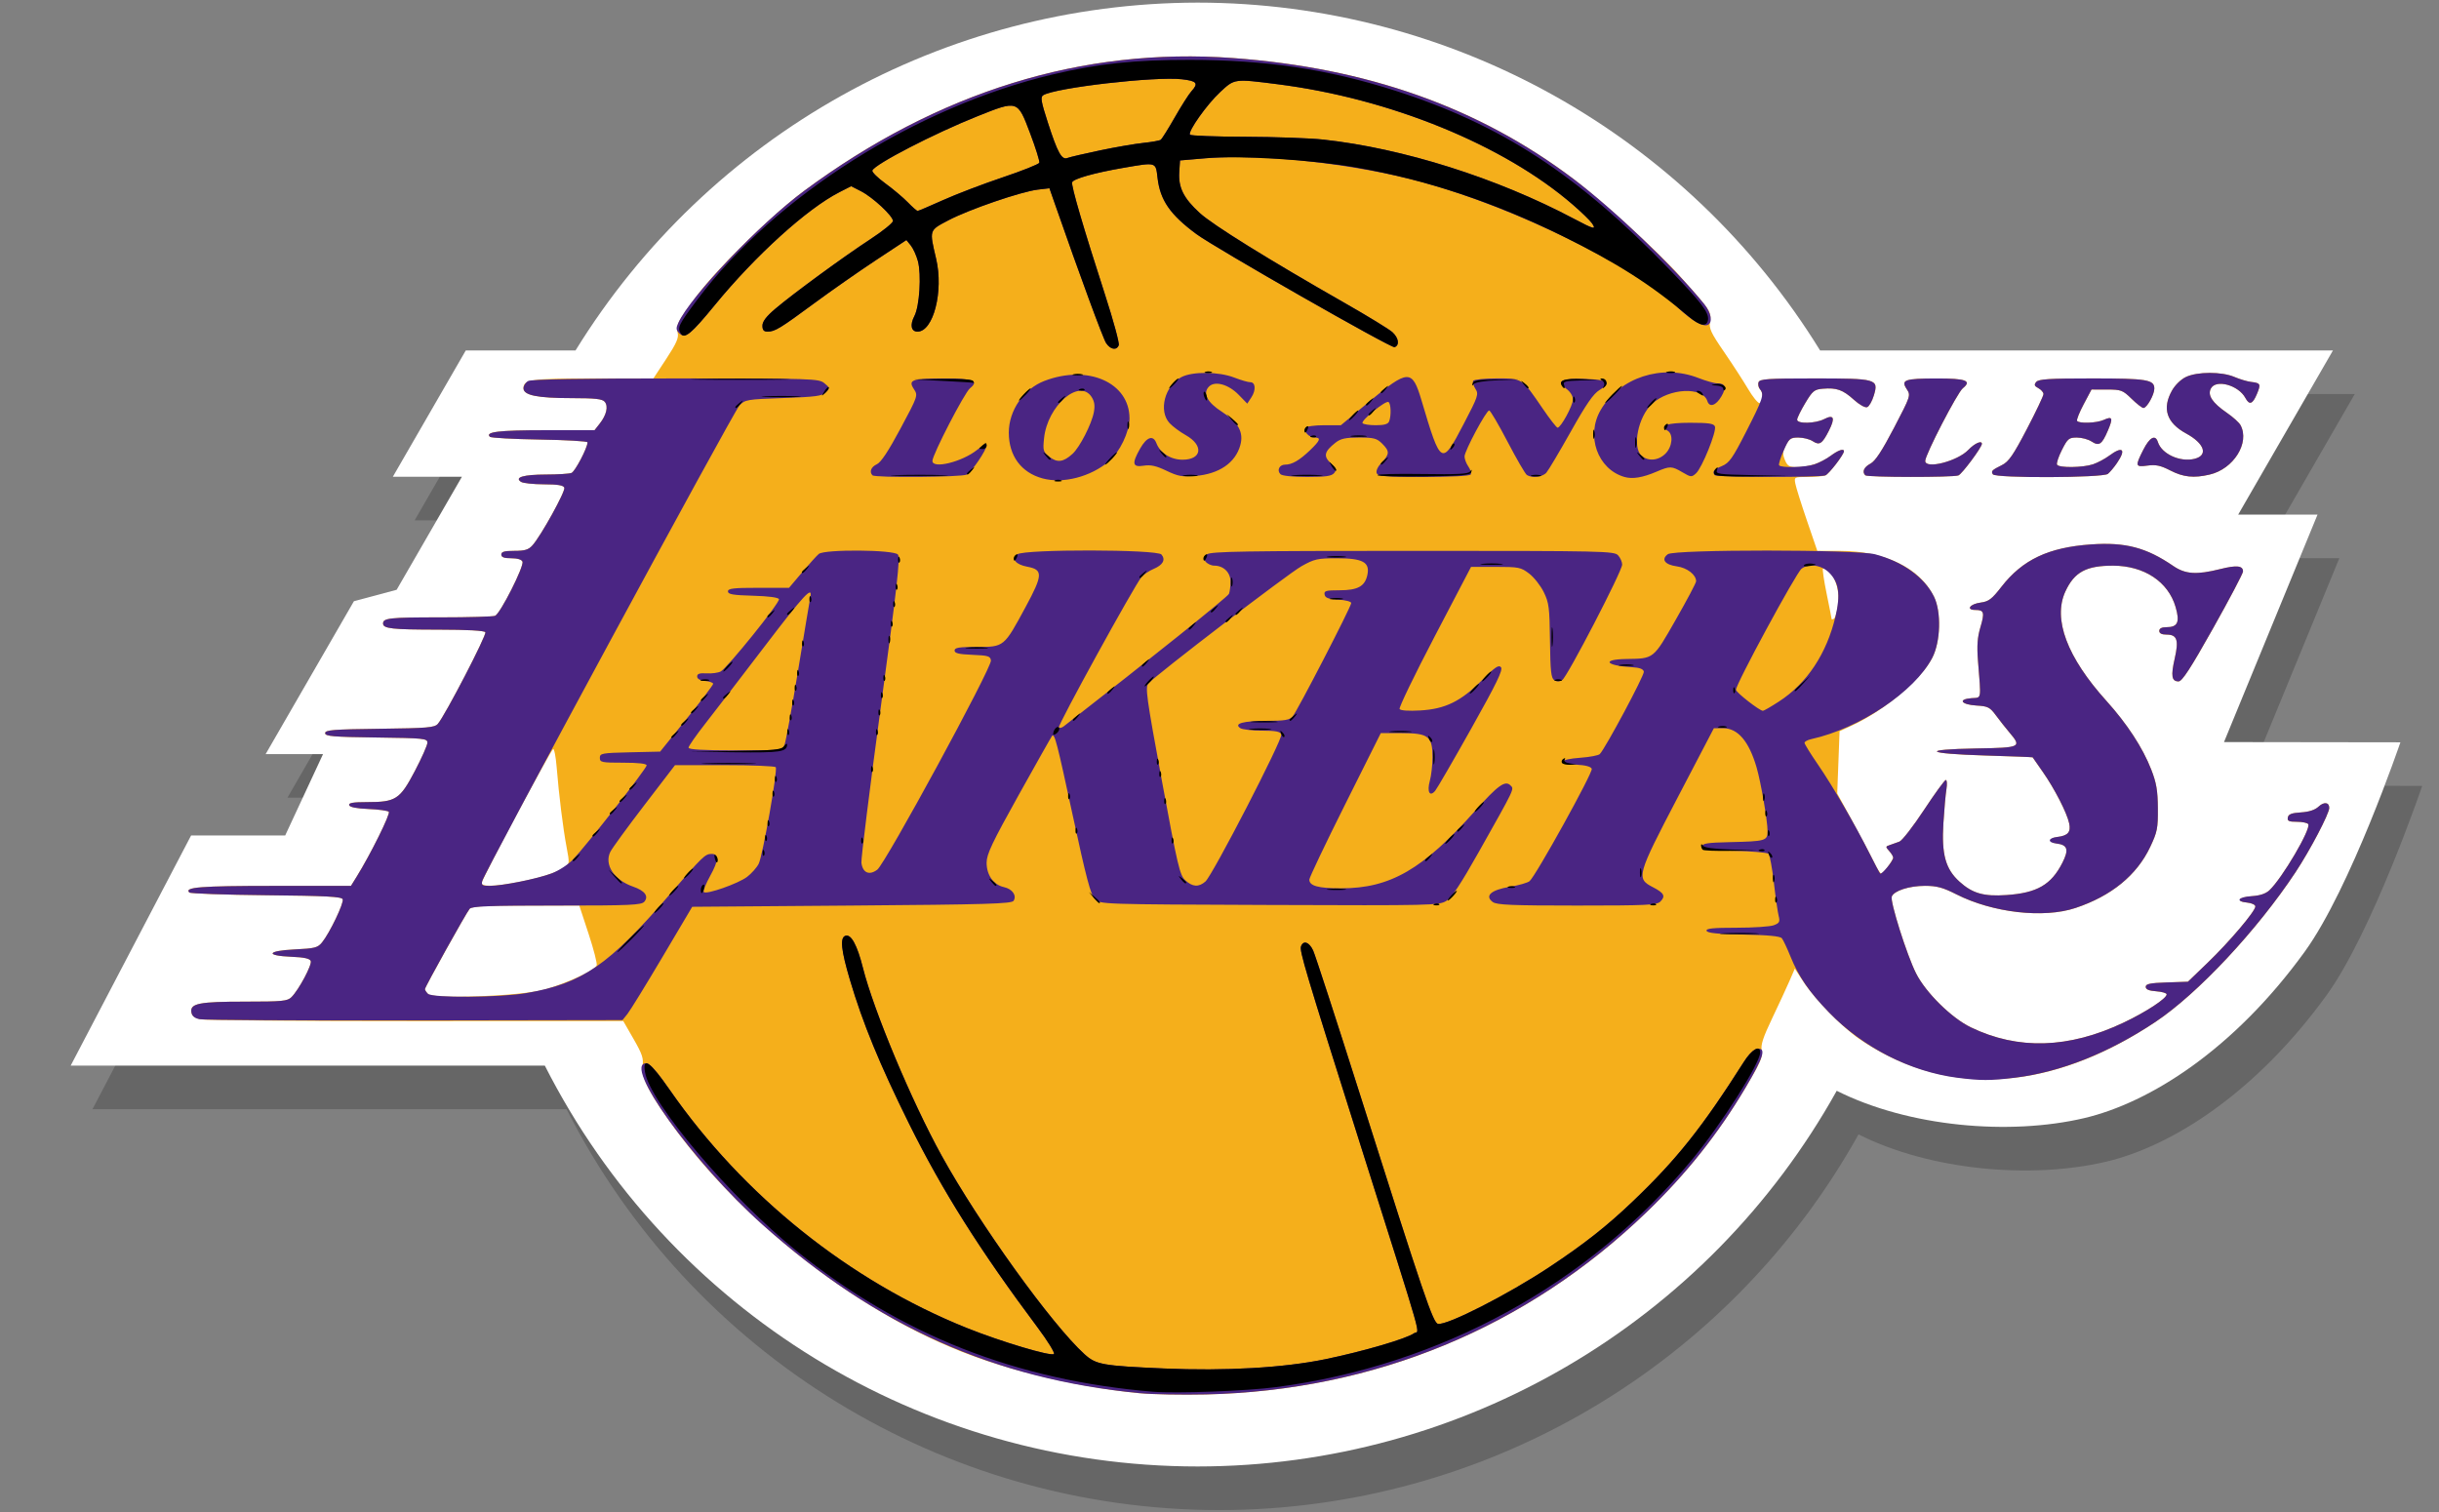 <?xml version="1.0" encoding="UTF-8" standalone="no"?>
<!-- Created with Inkscape (http://www.inkscape.org/) -->

<svg
   xmlns:dc="http://purl.org/dc/elements/1.1/"
   xmlns:cc="http://creativecommons.org/ns#"
   xmlns:rdf="http://www.w3.org/1999/02/22-rdf-syntax-ns#"
   xmlns:svg="http://www.w3.org/2000/svg"
   xmlns="http://www.w3.org/2000/svg"
   xmlns:sodipodi="http://sodipodi.sourceforge.net/DTD/sodipodi-0.dtd"
   xmlns:inkscape="http://www.inkscape.org/namespaces/inkscape"
   width="179pt"
   height="111pt"
   viewBox="0 0 223.75 138.75"
   id="svg2"
   version="1.1"
   inkscape:version="0.91 r13725"
   sodipodi:docname="lakers_logo.svg"
   inkscape:export-filename="D:\Sayem_Work\~Media Source\laker_reddit\SourceFiles\sprite_icons\lakers_logo.png"
   inkscape:export-xdpi="72"
   inkscape:export-ydpi="72">
  <rect x="0" y="0" width="223.75" height="138.75" fill="#808080" stroke="none"/>
  <defs
     id="defs4" />
  <sodipodi:namedview
     id="base"
     pagecolor="#ffffff"
     bordercolor="#666666"
     borderopacity="1.0"
     inkscape:pageopacity="0.0"
     inkscape:pageshadow="2"
     inkscape:zoom="1.979899"
     inkscape:cx="148.24256"
     inkscape:cy="113.89485"
     inkscape:document-units="px"
     inkscape:current-layer="layer1"
     showgrid="false"
     fit-margin-top="0"
     fit-margin-left="0"
     fit-margin-right="0"
     fit-margin-bottom="0"
     inkscape:window-width="1920"
     inkscape:window-height="1027"
     inkscape:window-x="-8"
     inkscape:window-y="-8"
     inkscape:window-maximized="1"
     units="pt" />
  <g
     inkscape:label="Layer 1"
     inkscape:groupmode="layer"
     id="layer1"
     transform="translate(65.934,-705.256)">
    <path
       sodipodi:nodetypes="cccccccccccccccssccccccc"
       inkscape:connector-curvature="0"
       id="path4160"
       d="m 45.93,709.496 c -23.265,0.034 -44.855,12.108 -57.065,31.912 l -10.068,0 -6.691,11.588 6.337,0 -5.988,10.37 -3.921,1.051 -8.098,14.026 5.266,0 -3.472,7.465 -8.632,0 -11.048,21.118 43.497,0 c 11.442,22.559 34.589,36.774 59.883,36.777 24.348,-0.01 46.784,-13.199 58.634,-34.468 6.625,3.326 15.85,4.115 22.693,2.51 6.038,-1.416 13.743,-6.302 20.237,-15.267 4.215,-5.818 8.78,-19.215 8.78,-19.215 -6.084,0 -16.182,-0.022 -16.182,-0.022 l 8.581,-20.873 -7.279,0 8.694,-15.06 -47.051,0 C 90.82,721.591 69.21,709.515 45.93,709.496 Z"
       style="fill:#000000;fill-opacity:0.207;stroke:none;stroke-width:1;stroke-miterlimit:4;stroke-dasharray:none;stroke-opacity:1" />
    <path
       style="fill:#ffffff;fill-opacity:1;stroke:none;stroke-width:0.1;stroke-miterlimit:4;stroke-dasharray:none;stroke-opacity:1"
       d="m 43.93,705.496 c -23.265,0.034 -44.855,12.108 -57.065,31.912 l -10.068,0 -6.691,11.588 6.337,0 -5.988,10.37 -3.921,1.051 -8.098,14.026 5.266,0 -3.472,7.465 -8.632,0 -11.048,21.118 43.497,0 c 11.442,22.559 34.589,36.774 59.883,36.777 24.348,-0.01 46.784,-13.199 58.634,-34.468 6.625,3.326 15.85,4.115 22.693,2.51 6.038,-1.416 13.743,-6.302 20.237,-15.267 4.215,-5.818 8.78,-19.215 8.78,-19.215 -6.084,0 -16.182,-0.022 -16.182,-0.022 l 8.581,-20.873 -7.279,0 8.694,-15.06 -47.051,0 C 88.82,717.591 67.21,705.515 43.93,705.496 Z"
       id="path4153"
       inkscape:connector-curvature="0"
       sodipodi:nodetypes="cccccccccccccccssccccccc" />
    <g
       id="g4152"
       transform="matrix(0.226,0,0,0.226,-33.748,642.469)">
      <path
         style="fill:#f5af1b;fill-opacity:1"
         d="m 320.149,843.412 c -22.903,-2.214 -48.442,-7.979 -68.712,-15.511 -43.673,-16.227 -90.719,-52.297 -119.96,-91.973 -10.017,-13.592 -13.756,-20.827 -13.068,-25.287 0.477,-3.092 -0.114,-4.881 -3.631,-11.002 l -4.201,-7.31 -84,0.032 c -46.2,0.018 -85.575,-0.31 -87.5,-0.727 -2.554,-0.553 -3.586,-1.356 -3.819,-2.97 -0.503,-3.486 3.282,-4.215 21.884,-4.215 15.072,0 17.136,-0.201 18.763,-1.828 3.001,-3.001 8.4,-13.133 7.814,-14.662 -0.385,-1.004 -2.659,-1.506 -7.764,-1.715 -10.845,-0.443 -10.026,-2.447 1.22,-2.985 8.248,-0.394 9.383,-0.687 11.155,-2.874 3.112,-3.843 8.932,-16.009 8.365,-17.487 -0.41,-1.069 -6.662,-1.401 -30.984,-1.644 -16.759,-0.167 -30.832,-0.666 -31.273,-1.109 -2.142,-2.146 4.431,-2.666 33.877,-2.68 l 31.737,-0.015 2.327,-3.75 c 5.618,-9.052 13.789,-25.559 13.028,-26.319 -0.458,-0.458 -4.171,-0.967 -8.252,-1.132 -4.821,-0.194 -7.564,-0.737 -7.832,-1.549 -0.306,-0.927 1.556,-1.25 7.202,-1.25 11.735,0 13.375,-1.059 19.418,-12.537 2.823,-5.363 5.133,-10.577 5.133,-11.586 0,-1.714 -1.383,-1.854 -20.75,-2.106 -17.658,-0.23 -20.75,-0.494 -20.75,-1.77 0,-1.28 3.243,-1.539 22.112,-1.769 19.506,-0.237 22.291,-0.473 23.631,-2 2.883,-3.286 19.923,-36.153 19.282,-37.191 -0.407,-0.658 -7.329,-1.045 -18.834,-1.054 -19.117,-0.014 -22.691,-0.408 -22.691,-2.496 0,-2.21 2.645,-2.49 23.5,-2.49 11.185,0 21.073,-0.283 21.973,-0.628 2.066,-0.793 11.841,-20.111 11.123,-21.982 -0.333,-0.868 -2.046,-1.389 -4.565,-1.389 -2.917,0 -4.031,-0.415 -4.031,-1.5 0,-1.146 1.258,-1.5 5.326,-1.5 4.261,0 5.727,-0.45 7.334,-2.25 3.481,-3.9 13.467,-21.977 12.923,-23.394 -0.375,-0.978 -2.687,-1.36 -8.302,-1.371 -4.28,-0.008 -8.456,-0.458 -9.281,-1 -2.797,-1.836 1.029,-2.953 10.168,-2.969 4.768,-0.008 9.412,-0.301 10.322,-0.65 1.447,-0.555 6.51,-10.222 6.51,-12.43 0,-0.449 -8.739,-0.955 -19.419,-1.126 -10.68,-0.17 -19.78,-0.671 -20.221,-1.114 -1.993,-1.999 3.56,-2.666 22.317,-2.68 l 20.177,-0.015 2.094,-2.662 c 2.759,-3.508 3.567,-7.011 2.04,-8.851 -0.968,-1.166 -3.854,-1.488 -13.362,-1.493 -14.034,-0.006 -19.628,-1.148 -19.628,-4.006 0,-3.547 3.128,-3.988 28.308,-3.988 l 24.44,0 5.239,-7.981 c 4.114,-6.267 5.102,-8.526 4.602,-10.521 -0.783,-3.118 0.118,-4.86 7.751,-14.999 8.931,-11.862 30.552,-33.009 43.66,-42.702 54.402,-40.23 112.925,-58.345 174,-53.861 54.525,4.003 99.624,20.001 138.091,48.986 11.533,8.69 34.259,29.439 43.285,39.52 12.481,13.939 12.888,14.547 12.274,18.326 -0.477,2.938 0.273,4.577 5.748,12.555 3.463,5.047 7.82,11.764 9.683,14.926 1.863,3.163 3.957,5.75 4.653,5.75 1.573,0 1.67,-4.196 0.134,-5.733 -0.623,-0.623 -0.862,-1.838 -0.531,-2.7 0.521,-1.357 3.534,-1.567 22.442,-1.567 25.639,0 26.375,0.209 24.361,6.932 -0.688,2.296 -1.904,4.425 -2.702,4.731 -0.832,0.319 -3.143,-0.971 -5.419,-3.027 -4.456,-4.025 -6.973,-4.918 -12.558,-4.455 -3.478,0.289 -4.168,0.85 -7.151,5.82 -1.816,3.025 -3.303,6.062 -3.305,6.75 -0.006,1.769 7.413,1.603 10.989,-0.246 3.931,-2.033 4.553,-0.5 1.911,4.712 -2.72,5.366 -3.818,6.07 -6.609,4.242 -1.223,-0.802 -3.804,-1.458 -5.734,-1.458 -2.914,0 -3.782,0.527 -5.114,3.103 -1.321,2.555 -1.392,3.614 -0.404,6 1.021,2.464 1.758,2.897 4.93,2.897 4.791,0 9.697,-1.66 13.711,-4.638 3.035,-2.252 5.317,-3.021 5.317,-1.792 0,1.349 -6.075,9.245 -7.547,9.81 -0.889,0.341 -4.106,0.62 -7.148,0.62 -5.493,0 -5.528,0.019 -5.017,2.75 0.283,1.512 2.403,8.262 4.71,15 l 4.195,12.25 9.153,0.012 c 18.282,0.024 32.414,6.881 38.191,18.531 3.066,6.184 2.718,18.402 -0.713,24.957 -4.674,8.931 -19.257,21.211 -32.5,27.366 l -5.091,2.366 -0.477,12.634 -0.477,12.634 6.293,11.5 c 3.461,6.325 7.313,13.637 8.56,16.25 1.247,2.612 2.597,4.75 3,4.75 0.847,0 4.869,-5.432 4.869,-6.576 0,-0.422 -0.736,-1.58 -1.636,-2.575 -1.521,-1.681 -1.504,-1.85 0.25,-2.41 1.037,-0.331 2.801,-0.961 3.918,-1.4 1.118,-0.439 5.618,-6.244 10,-12.899 4.382,-6.656 8.355,-12.11 8.827,-12.121 0.473,-0.011 0.584,1.668 0.247,3.731 -0.337,2.062 -0.892,8.302 -1.234,13.865 -0.776,12.618 0.868,18.562 6.557,23.701 5.255,4.747 9.831,6.054 19.003,5.425 12.444,-0.853 18.187,-4.156 22.724,-13.071 2.725,-5.354 2.164,-7.305 -2.26,-7.862 -3.337,-0.42 -3.116,-2.229 0.323,-2.648 4.209,-0.512 5.472,-2.009 4.701,-5.571 -0.928,-4.289 -5.903,-13.986 -10.693,-20.841 -2.21,-3.163 -4.065,-5.828 -4.123,-5.924 -0.058,-0.096 -8.77,-0.433 -19.36,-0.75 -24.246,-0.725 -26.377,-2.464 -3.495,-2.851 18.091,-0.306 18.499,-0.501 13.468,-6.44 -1.53,-1.807 -4.01,-4.949 -5.511,-6.983 -2.454,-3.325 -3.249,-3.729 -7.889,-4 -6.184,-0.362 -7.727,-2.527 -2.129,-2.988 4.306,-0.355 4.019,1.266 2.716,-15.316 -0.466,-5.93 -0.216,-9.393 0.966,-13.373 1.816,-6.114 1.53,-7.125 -2.013,-7.125 -3.974,0 -2.238,-2.43 2.144,-3 3.264,-0.424 4.539,-1.394 8.438,-6.413 8.551,-11.006 19.087,-15.989 36.362,-17.197 13.937,-0.974 22.438,1.253 33.378,8.747 4.917,3.368 9.468,3.672 19.043,1.27 6.687,-1.677 9.277,-1.409 9.277,0.962 0,0.788 -5.458,11.152 -12.128,23.031 -9.164,16.32 -12.593,21.599 -14.031,21.599 -2.82,0 -3.188,-2.194 -1.563,-9.317 1.713,-7.508 0.965,-9.683 -3.327,-9.683 -1.956,0 -2.95,-0.506 -2.95,-1.5 0,-0.986 0.986,-1.5 2.878,-1.5 4.63,0 5.551,-2.016 3.75,-8.209 -2.979,-10.247 -12.766,-16.731 -25.313,-16.769 -10.952,-0.034 -15.774,2.567 -19.425,10.478 -5.158,11.175 0.672,26.707 16.684,44.447 8.363,9.266 14.711,18.988 18.144,27.79 2.121,5.436 2.652,8.529 2.71,15.763 0.065,8.127 -0.238,9.654 -3.121,15.741 -5.432,11.467 -15.761,19.9 -30.307,24.746 -12.935,4.309 -33.603,1.947 -48.33,-5.522 -5.519,-2.799 -7.972,-3.464 -12.782,-3.464 -6.372,0 -12.568,2.001 -13.469,4.351 -0.756,1.969 6.132,23.765 9.839,31.137 3.943,7.841 14.397,18.157 22.242,21.948 19.179,9.268 39.789,8.636 62,-1.9 9.205,-4.367 17.5,-9.81 17.5,-11.484 0,-0.515 -1.913,-1.075 -4.25,-1.244 -2.974,-0.215 -4.25,-0.758 -4.25,-1.808 0,-1.194 1.745,-1.558 8.564,-1.786 l 8.564,-0.286 8.014,-7.714 c 8.865,-8.533 19.357,-20.915 19.357,-22.845 0,-0.683 -1.462,-1.383 -3.25,-1.555 -4.843,-0.467 -3.483,-2.267 1.985,-2.627 3.113,-0.205 5.53,-1.031 6.972,-2.383 5.176,-4.856 16.961,-24.914 15.77,-26.841 -0.327,-0.529 -2.401,-0.963 -4.609,-0.963 -3.283,0 -3.954,-0.319 -3.682,-1.75 0.253,-1.335 1.517,-1.824 5.323,-2.063 3.322,-0.209 5.719,-0.996 7.167,-2.355 2.186,-2.051 4.324,-1.788 4.324,0.53 0,2.356 -7.759,17.157 -13.702,26.138 -15.572,23.532 -39.657,49.277 -56.798,60.713 -42.841,28.582 -85.179,31.002 -120.304,6.876 -7.043,-4.837 -17.76,-15.787 -22.543,-23.032 l -3.594,-5.443 -2.141,4.943 c -1.178,2.719 -4.334,9.533 -7.014,15.143 -3.746,7.841 -4.735,10.89 -4.277,13.182 0.493,2.467 -0.614,5.022 -6.415,14.8 -11.288,19.028 -24.126,35.197 -40.369,50.846 -48.628,46.847 -110.375,72.378 -178.843,73.946 -9.625,0.22 -21.743,-0.009 -26.928,-0.511 z M 78.419,679.593 c 8.724,-2.346 20.592,-7.808 21.37,-9.835 0.278,-0.723 -1.197,-6.488 -3.277,-12.812 l -3.782,-11.497 -21.704,0 c -16.769,0 -21.953,0.3 -22.801,1.321 -1.451,1.749 -18.148,31.752 -18.148,32.611 0,0.367 0.562,1.249 1.25,1.96 2.135,2.207 37.227,0.904 47.092,-1.749 z M 67.931,635.918 c 8.842,-1.677 15.429,-3.768 18.773,-5.959 2.086,-1.367 2.116,-1.645 0.874,-8.212 -1.446,-7.646 -3.1,-20.971 -4.042,-32.553 -0.347,-4.266 -0.997,-7.53 -1.445,-7.253 -1.148,0.71 -29.014,52.885 -29.014,54.325 0,1.616 5.138,1.495 14.854,-0.348 z M 603.648,523.827 c 0.809,-5.397 -0.705,-11.283 -3.568,-13.875 -1.108,-1.003 -2.241,-1.597 -2.518,-1.32 -0.277,0.277 0.401,4.899 1.506,10.271 1.105,5.372 2.01,9.969 2.01,10.216 0,0.247 0.424,0.187 0.942,-0.133 0.518,-0.32 1.251,-2.642 1.628,-5.159 z m 11.096,-53.044 c -1.408,-1.408 -0.558,-3.34 2.083,-4.732 1.973,-1.04 4.684,-5.156 9.591,-14.562 6.743,-12.923 6.817,-13.15 5.145,-15.702 -2.457,-3.75 -0.892,-4.305 12.205,-4.323 11.88,-0.016 14.348,0.916 10.556,3.986 -2.23,1.806 -15.247,26.978 -15.247,29.484 0,3.481 13.063,0.146 17.477,-4.462 2.57,-2.682 5.523,-4.002 5.523,-2.469 0,1.395 -8.082,12.263 -9.534,12.82 -2.192,0.841 -36.955,0.803 -37.799,-0.041 z m 51.792,-0.4 c -0.816,-1.321 -0.451,-1.692 3.712,-3.771 2.718,-1.357 4.569,-4.037 10.079,-14.587 3.712,-7.108 6.75,-13.505 6.75,-14.215 0,-0.71 -0.929,-1.788 -2.065,-2.395 -1.651,-0.884 -1.827,-1.391 -0.878,-2.535 0.962,-1.159 5.254,-1.43 22.63,-1.43 22.31,0 25.312,0.49 25.312,4.131 0,2.477 -3.031,7.869 -4.423,7.869 -0.546,0 -2.717,-1.684 -4.824,-3.742 -3.591,-3.507 -4.223,-3.742 -10.042,-3.75 l -6.21,-0.008 -3.171,5.973 c -1.744,3.285 -2.955,6.322 -2.691,6.75 0.732,1.184 7.94,0.927 10.82,-0.385 3.57,-1.626 3.881,-0.793 1.651,4.411 -2.404,5.609 -3.54,6.354 -6.617,4.338 -1.331,-0.872 -4.004,-1.586 -5.939,-1.586 -3.221,0 -3.734,0.426 -6.071,5.037 -1.404,2.771 -2.285,5.471 -1.958,6 0.82,1.327 10.436,1.211 14.578,-0.176 1.87,-0.626 4.832,-2.201 6.582,-3.5 5.478,-4.065 6.998,-2.631 3.162,2.984 -1.185,1.735 -2.846,3.717 -3.691,4.404 -2.009,1.635 -45.692,1.806 -46.695,0.183 z m 72.041,-1.557 c -3.955,-2.035 -5.888,-2.451 -9.25,-1.993 -5.01,0.682 -5.121,0.269 -1.733,-6.416 2.596,-5.124 4.912,-6.343 5.933,-3.125 1.535,4.838 9.034,8.258 14.886,6.789 5.644,-1.416 4.05,-6.208 -3.417,-10.271 -7.949,-4.327 -9.864,-10.127 -5.755,-17.437 1.255,-2.233 3.636,-4.549 5.669,-5.513 4.63,-2.197 14.523,-2.205 19.652,-0.016 2.191,0.935 5.247,1.847 6.79,2.027 3.866,0.45 4.056,0.854 2.335,4.972 -1.709,4.089 -3.043,4.536 -4.638,1.555 -2.786,-5.205 -11.941,-7.741 -14.007,-3.879 -1.468,2.743 0.547,5.813 6.506,9.912 2.475,1.703 4.957,3.95 5.515,4.993 3.844,7.183 -2.806,17.808 -12.562,20.071 -6.433,1.492 -10.639,1.052 -15.923,-1.666 z"
         id="path4180"
         inkscape:connector-curvature="0" />
      <path
         style="fill:#4a2583;fill-opacity:1"
         d="m 320.149,843.412 c -58.825,-5.687 -106.725,-27.083 -152.948,-68.319 -28.202,-25.159 -57.311,-65.644 -47.199,-65.644 1.318,0 4.281,3.392 9.391,10.75 29.935,43.103 72.957,77.596 120.681,96.754 13.864,5.566 34.188,11.63 35.325,10.541 0.452,-0.433 -2.502,-5.232 -6.564,-10.666 -23.558,-31.514 -38.783,-55.654 -52.27,-82.879 -11.889,-23.998 -18.756,-40.703 -23.973,-58.314 -3.614,-12.201 -4.116,-17.17 -1.812,-17.926 2.28,-0.748 4.75,3.769 7.042,12.881 4.422,17.579 19.79,54.278 31.977,76.359 15.281,27.687 44.79,68.694 58.06,80.683 4.641,4.193 7.228,4.655 32.219,5.755 24.822,1.093 48.612,-0.276 65.5,-3.769 15.396,-3.184 32.96,-8.323 35.971,-10.525 2.252,-1.647 4.998,8.013 -21.79,-76.645 -22.539,-71.229 -24.755,-78.644 -24.05,-80.48 0.973,-2.535 3.314,-1.71 4.907,1.73 0.828,1.788 9.355,28 18.95,58.25 26.122,82.361 29.722,92.946 31.736,93.318 3.698,0.683 28.406,-11.913 45.173,-23.029 14.248,-9.445 23.367,-16.631 33.997,-26.789 17.749,-16.961 28.14,-30.022 44.95,-56.5 2.003,-3.155 4.001,-5.118 5.415,-5.32 3.84,-0.548 2.703,3.28 -4.659,15.689 -11.174,18.835 -24.071,35.064 -40.257,50.657 -48.628,46.847 -110.375,72.378 -178.843,73.946 -9.625,0.22 -21.743,-0.009 -26.928,-0.511 z M 652.138,715.362 c -19.104,-2.472 -38.34,-12.27 -52.174,-26.575 -8.014,-8.286 -12.278,-14.487 -15.588,-22.666 -1.374,-3.395 -2.948,-6.723 -3.499,-7.396 -0.686,-0.838 -5.59,-1.311 -15.568,-1.5 -10.562,-0.2 -14.681,-0.62 -14.983,-1.526 -0.318,-0.956 2.533,-1.25 12.103,-1.25 6.885,0 13.72,-0.457 15.188,-1.015 2.289,-0.87 2.57,-1.405 1.971,-3.75 -0.385,-1.504 -1.26,-7.591 -1.946,-13.526 -0.686,-5.935 -1.664,-11.208 -2.174,-11.718 -0.51,-0.51 -6.769,-1.054 -13.909,-1.209 -10.747,-0.233 -12.982,-0.54 -12.982,-1.782 0,-1.227 1.998,-1.545 11,-1.747 14.802,-0.332 15.501,-0.536 15.497,-4.522 -0.004,-4.164 -2.717,-19.885 -4.462,-25.853 -3.098,-10.599 -7.613,-15.878 -13.579,-15.878 l -3.752,0 -14.661,28.054 c -16.609,31.782 -16.933,32.947 -10.116,36.473 4.599,2.379 5.258,3.646 3.047,5.857 -1.421,1.421 -5.502,1.616 -33.854,1.616 -26.509,0 -32.582,-0.256 -34.179,-1.441 -3.378,-2.508 -0.711,-4.897 6.879,-6.161 3.64,-0.606 7.271,-1.644 8.069,-2.305 2.511,-2.084 25.8,-44.16 25.244,-45.608 -0.346,-0.902 -2.543,-1.486 -6.331,-1.683 -7.941,-0.413 -6.906,-2.189 1.633,-2.801 3.834,-0.275 7.416,-0.95 7.959,-1.5 2.256,-2.284 18.154,-32.017 17.883,-33.446 -0.205,-1.081 -1.662,-1.634 -4.786,-1.818 -10.837,-0.636 -12.549,-3.184 -2.241,-3.336 11.181,-0.165 10.813,0.129 19.987,-15.944 4.539,-7.951 8.255,-14.969 8.258,-15.596 0.013,-2.665 -3.66,-5.506 -7.841,-6.067 -4.862,-0.652 -6.477,-2.852 -3.625,-4.938 2.712,-1.983 76.667,-1.945 84.135,0.043 11.207,2.984 19.974,9.28 23.874,17.144 3.066,6.184 2.718,18.402 -0.713,24.957 -7.142,13.648 -29.395,28.581 -49.075,32.93 -1.512,0.334 -2.75,1.013 -2.75,1.509 0,0.496 2.445,4.451 5.434,8.79 5.935,8.616 15.146,24.491 21.045,36.271 2.066,4.125 3.968,7.725 4.228,8 0.571,0.604 5.281,-5.116 5.288,-6.421 0.003,-0.507 -0.731,-1.735 -1.631,-2.729 -1.521,-1.681 -1.504,-1.85 0.25,-2.41 1.037,-0.331 2.801,-0.961 3.918,-1.4 1.118,-0.439 5.618,-6.244 10,-12.899 4.382,-6.656 8.355,-12.11 8.827,-12.121 0.473,-0.011 0.584,1.668 0.247,3.731 -0.337,2.062 -0.892,8.302 -1.234,13.865 -0.776,12.618 0.868,18.562 6.557,23.701 5.255,4.747 9.831,6.054 19.003,5.425 12.444,-0.853 18.187,-4.156 22.724,-13.071 2.761,-5.425 2.162,-7.325 -2.479,-7.862 -3.62,-0.418 -3.4,-2.228 0.323,-2.648 4.417,-0.498 5.703,-1.954 4.92,-5.571 -0.928,-4.289 -5.903,-13.986 -10.693,-20.841 -2.21,-3.163 -4.065,-5.828 -4.123,-5.924 -0.058,-0.096 -8.77,-0.433 -19.36,-0.75 -24.246,-0.725 -26.377,-2.464 -3.495,-2.851 18.091,-0.306 18.499,-0.501 13.468,-6.44 -1.53,-1.807 -4.01,-4.949 -5.511,-6.983 -2.454,-3.325 -3.249,-3.729 -7.889,-4 -6.184,-0.362 -7.727,-2.527 -2.129,-2.988 4.306,-0.355 4.019,1.266 2.716,-15.316 -0.466,-5.93 -0.216,-9.393 0.966,-13.373 1.816,-6.114 1.53,-7.125 -2.013,-7.125 -3.974,0 -2.238,-2.43 2.144,-3 3.264,-0.424 4.539,-1.394 8.438,-6.413 8.551,-11.006 19.087,-15.989 36.362,-17.197 13.937,-0.974 22.438,1.253 33.378,8.747 4.917,3.368 9.468,3.672 19.043,1.27 6.687,-1.677 9.277,-1.409 9.277,0.962 0,0.788 -5.458,11.152 -12.128,23.031 -9.164,16.32 -12.593,21.599 -14.031,21.599 -2.82,0 -3.188,-2.194 -1.563,-9.317 1.713,-7.508 0.965,-9.683 -3.327,-9.683 -1.956,0 -2.95,-0.506 -2.95,-1.5 0,-0.986 0.986,-1.5 2.878,-1.5 4.63,0 5.551,-2.016 3.75,-8.209 -2.979,-10.247 -12.766,-16.731 -25.313,-16.769 -10.952,-0.034 -15.774,2.567 -19.425,10.478 -5.158,11.175 0.672,26.707 16.684,44.447 8.363,9.266 14.711,18.988 18.144,27.79 2.121,5.436 2.652,8.529 2.71,15.763 0.065,8.127 -0.238,9.654 -3.121,15.741 -5.432,11.467 -15.761,19.9 -30.307,24.746 -12.935,4.309 -33.603,1.947 -48.33,-5.522 -5.519,-2.799 -7.972,-3.464 -12.782,-3.464 -6.372,0 -12.568,2.001 -13.469,4.351 -0.756,1.969 6.132,23.765 9.839,31.137 3.943,7.841 14.397,18.157 22.242,21.948 19.179,9.268 39.789,8.636 62,-1.9 9.205,-4.367 17.5,-9.81 17.5,-11.484 0,-0.515 -1.913,-1.075 -4.25,-1.244 -2.974,-0.215 -4.25,-0.758 -4.25,-1.808 0,-1.194 1.745,-1.558 8.564,-1.786 l 8.564,-0.286 8.014,-7.714 c 8.865,-8.533 19.357,-20.915 19.357,-22.845 0,-0.683 -1.462,-1.383 -3.25,-1.555 -5.03,-0.485 -3.836,-2.277 1.75,-2.627 3.357,-0.21 5.725,-0.994 7.206,-2.383 5.176,-4.856 16.961,-24.914 15.77,-26.841 -0.327,-0.529 -2.401,-0.963 -4.609,-0.963 -3.283,0 -3.954,-0.319 -3.682,-1.75 0.253,-1.335 1.517,-1.824 5.323,-2.063 3.322,-0.209 5.719,-0.996 7.167,-2.355 2.186,-2.051 4.324,-1.788 4.324,0.53 0,2.356 -7.759,17.157 -13.702,26.138 -15.572,23.532 -39.657,49.277 -56.798,60.713 -18.94,12.636 -38.474,20.408 -57,22.679 -10.049,1.231 -14.062,1.235 -23.439,0.022 z m -72.457,-152.735 c 11.385,-7.359 19.398,-19.424 22.975,-34.595 2.087,-8.853 1.371,-13.788 -2.575,-17.733 -3.113,-3.113 -8.337,-3.858 -11.213,-1.6 -2.26,1.775 -26.997,47.497 -26.61,49.186 0.284,1.242 9.405,8.348 10.915,8.503 0.327,0.034 3.256,-1.659 6.508,-3.761 z M -61.423,691.583 c -2.096,-0.452 -3.096,-1.322 -3.319,-2.888 -0.501,-3.52 3.235,-4.245 21.884,-4.245 15.072,0 17.136,-0.201 18.763,-1.828 3.001,-3.001 8.4,-13.133 7.814,-14.662 -0.385,-1.004 -2.659,-1.506 -7.764,-1.715 -10.845,-0.443 -10.026,-2.447 1.22,-2.985 8.248,-0.394 9.383,-0.687 11.155,-2.874 3.112,-3.843 8.932,-16.009 8.365,-17.487 -0.41,-1.069 -6.662,-1.401 -30.984,-1.644 -16.759,-0.167 -30.832,-0.666 -31.273,-1.109 -2.142,-2.146 4.431,-2.666 33.877,-2.68 l 31.737,-0.015 2.327,-3.75 c 5.618,-9.052 13.789,-25.559 13.028,-26.319 -0.458,-0.458 -4.171,-0.967 -8.252,-1.132 -4.821,-0.194 -7.564,-0.737 -7.832,-1.549 -0.306,-0.927 1.556,-1.25 7.202,-1.25 11.735,0 13.375,-1.059 19.418,-12.537 2.823,-5.363 5.133,-10.577 5.133,-11.586 0,-1.714 -1.383,-1.854 -20.75,-2.106 -17.658,-0.23 -20.75,-0.494 -20.75,-1.77 0,-1.28 3.243,-1.539 22.112,-1.769 19.506,-0.237 22.291,-0.473 23.631,-2 2.883,-3.286 19.923,-36.153 19.282,-37.191 -0.407,-0.658 -7.329,-1.045 -18.834,-1.054 -19.117,-0.014 -22.691,-0.408 -22.691,-2.496 0,-2.21 2.645,-2.49 23.5,-2.49 11.185,0 21.073,-0.283 21.973,-0.628 2.066,-0.793 11.841,-20.111 11.123,-21.982 -0.333,-0.868 -2.046,-1.389 -4.565,-1.389 -2.917,0 -4.031,-0.415 -4.031,-1.5 0,-1.146 1.258,-1.5 5.326,-1.5 4.261,0 5.727,-0.45 7.334,-2.25 3.481,-3.9 13.467,-21.977 12.923,-23.394 -0.375,-0.978 -2.687,-1.36 -8.302,-1.371 -4.28,-0.008 -8.456,-0.458 -9.281,-1 -2.797,-1.836 1.029,-2.953 10.168,-2.969 4.768,-0.008 9.412,-0.301 10.322,-0.65 1.447,-0.555 6.51,-10.222 6.51,-12.43 0,-0.449 -8.739,-0.955 -19.419,-1.126 -10.68,-0.17 -19.78,-0.671 -20.221,-1.114 -1.993,-1.999 3.56,-2.666 22.317,-2.68 l 20.177,-0.015 2.094,-2.662 c 2.759,-3.508 3.567,-7.011 2.04,-8.851 -0.968,-1.166 -3.854,-1.488 -13.362,-1.493 -14.034,-0.006 -19.628,-1.148 -19.628,-4.006 0,-1.055 0.87,-2.384 1.934,-2.953 1.27,-0.679 21.852,-1.035 59.889,-1.035 55.831,0 58.041,0.071 60.316,1.935 2.247,1.842 2.277,2.021 0.618,3.707 -1.467,1.491 -4.198,1.858 -17.23,2.315 -14.881,0.522 -15.581,0.641 -17.867,3.043 -2.406,2.527 -103.394,189.27 -104.367,192.99 -0.453,1.731 -0.039,2.01 2.981,2.01 5.125,0 19.196,-2.829 25.151,-5.057 2.903,-1.086 6.721,-3.572 8.734,-5.686 5.44,-5.715 29.843,-36.923 29.843,-38.165 0,-0.712 -3.304,-1.091 -9.5,-1.091 -8.784,0 -9.5,-0.148 -9.5,-1.969 0,-1.836 0.825,-1.988 12.239,-2.25 l 12.239,-0.281 10.761,-13.336 c 5.919,-7.335 10.761,-13.719 10.761,-14.187 0,-0.468 -1.462,-0.992 -3.25,-1.164 -2.083,-0.201 -3.25,-0.852 -3.25,-1.813 0,-1.114 0.991,-1.44 3.85,-1.268 2.117,0.127 4.69,-0.218 5.717,-0.767 2.683,-1.436 24.088,-27.999 23.643,-29.34 -0.235,-0.708 -4.139,-1.229 -10.541,-1.409 -8.135,-0.228 -10.169,-0.578 -10.169,-1.75 0,-1.208 2.176,-1.465 12.401,-1.465 l 12.401,0 5.288,-6.25 c 2.908,-3.438 5.964,-6.812 6.79,-7.5 2.35,-1.956 30.465,-1.743 32.113,0.242 0.998,1.203 -0.35,13.22 -6.951,61.932 -4.504,33.242 -8.044,61.663 -7.866,63.157 0.49,4.122 3.157,5.306 6.435,2.859 3.314,-2.475 46.52,-82.006 46.144,-84.94 -0.226,-1.761 -1.123,-2.035 -7.506,-2.294 -5.546,-0.225 -7.25,-0.636 -7.25,-1.75 0,-1.168 1.793,-1.456 9.045,-1.456 11.078,0 10.981,0.08 19.772,-16.19 7.063,-13.07 7.153,-15.162 0.706,-16.372 -4.749,-0.891 -6.589,-3.186 -4.045,-5.047 2.907,-2.126 56.74,-2.038 58.511,0.096 1.762,2.123 0.608,4.233 -3.196,5.843 -1.811,0.766 -4.019,2.243 -4.906,3.282 -2.813,3.293 -34.202,60.406 -33.555,61.054 0.341,0.341 1.193,0.173 1.894,-0.372 35.575,-27.68 66.69,-52.632 67.16,-53.857 0.338,-0.88 0.614,-3.113 0.614,-4.962 0,-3.703 -2.826,-6.475 -6.6,-6.475 -1.185,0 -2.756,-0.724 -3.49,-1.608 -1.134,-1.366 -1.048,-1.817 0.569,-3 1.589,-1.162 15.376,-1.392 83.557,-1.392 77.835,0 81.731,0.086 83.309,1.829 0.91,1.006 1.647,2.693 1.638,3.75 -0.024,2.691 -22.273,45.571 -24.313,46.857 -1.119,0.706 -2.188,0.725 -3.238,0.059 -1.295,-0.822 -1.599,-3.601 -1.75,-15.995 -0.164,-13.516 -0.415,-15.472 -2.535,-19.777 -1.294,-2.627 -3.957,-6.002 -5.918,-7.5 -3.333,-2.545 -4.22,-2.723 -13.575,-2.723 l -10.009,0 -14.821,28.347 c -8.152,15.591 -14.536,28.808 -14.189,29.371 0.384,0.621 3.684,0.847 8.388,0.574 10.179,-0.589 16.522,-3.702 25.089,-12.31 5.297,-5.323 6.773,-6.326 7.687,-5.226 0.883,1.064 -1.766,6.523 -12.084,24.906 -7.268,12.949 -13.848,24.303 -14.622,25.233 -2.213,2.656 -3.416,0.432 -2.178,-4.025 0.591,-2.128 1.077,-6.457 1.08,-9.62 0.008,-8.476 -1.624,-9.75 -12.491,-9.75 l -8.497,0 -14.503,28.993 c -7.977,15.946 -14.503,29.656 -14.503,30.465 0,2.556 3.591,3.542 12.896,3.542 19.966,0 33.202,-7.657 54.442,-31.493 9.159,-10.279 12.154,-12.445 14.275,-10.323 1.601,1.601 2.154,0.436 -12.895,27.183 -7.29,12.956 -10.9,18.387 -13.135,19.758 -2.955,1.813 -5.909,1.88 -71.805,1.633 -68.444,-0.257 -68.731,-0.266 -70.835,-2.371 -1.671,-1.671 -3.542,-8.749 -8.947,-33.836 -6.424,-29.816 -7.379,-33.508 -8.407,-32.468 -0.226,0.229 -6.301,10.987 -13.5,23.905 -10.875,19.517 -13.088,24.187 -13.088,27.615 0,5.019 2.805,8.975 7.021,9.901 3.417,0.751 5.287,3.38 3.946,5.549 -0.759,1.229 -10.623,1.521 -65.68,1.946 l -64.787,0.5 -12.142,20.5 c -6.678,11.275 -13.047,21.625 -14.152,23 l -2.01,2.5 -84.348,0.14 c -46.391,0.077 -85.698,-0.151 -87.348,-0.506 z M 71.429,680.947 c 22.586,-3.939 33.151,-11.224 58.005,-39.998 13.342,-15.447 14.345,-16.422 16.925,-16.468 3.111,-0.056 2.975,2.648 -0.445,8.82 -1.827,3.298 -3.015,6.303 -2.64,6.679 1.081,1.081 13.97,-3.447 17.554,-6.167 1.788,-1.357 3.909,-3.738 4.712,-5.292 1.616,-3.125 7.765,-37.893 6.938,-39.23 -0.286,-0.462 -9.605,-0.839 -20.71,-0.838 l -20.191,0.002 -12.451,16.248 c -6.848,8.936 -13.052,17.453 -13.787,18.925 -2.589,5.188 1.498,11.459 9.21,14.129 4.782,1.655 6.452,3.875 4.598,6.11 -1.153,1.389 -5.535,1.584 -35.57,1.584 -27.172,0 -34.482,0.273 -35.352,1.321 -1.451,1.749 -18.148,31.752 -18.148,32.611 0,0.367 0.54,1.208 1.2,1.868 1.774,1.774 29.441,1.566 40.152,-0.302 z m 275.447,-45.248 c 2.92,-2.53 31.526,-57.961 30.838,-59.756 -0.435,-1.135 -2.327,-1.498 -7.855,-1.51 -4.005,-0.008 -7.956,-0.458 -8.781,-1 -2.832,-1.859 1.073,-2.953 10.595,-2.969 7.407,-0.013 9.376,-0.34 10.606,-1.765 1.886,-2.184 23.799,-44.605 23.799,-46.072 0,-0.59 -2.358,-1.209 -5.241,-1.375 -4.05,-0.234 -5.316,-0.7 -5.573,-2.052 -0.289,-1.518 0.51,-1.75 6.018,-1.75 7.44,0 10.324,-1.575 11.338,-6.194 1.14,-5.19 -1.815,-6.809 -12.403,-6.795 -7.881,0.011 -9.143,0.296 -14.377,3.25 -5.504,3.106 -58.858,43.963 -62.049,47.516 -1.405,1.564 -0.904,5.209 5.464,39.722 6.36,34.474 7.239,38.209 9.473,40.25 2.958,2.703 5.431,2.854 8.149,0.5 z m -170.837,-55.5 c 0.505,-1.238 2.988,-14.85 5.516,-30.25 2.529,-15.4 4.764,-28.787 4.966,-29.749 1.009,-4.791 -2.623,-0.871 -18.541,20.012 -9.532,12.505 -20.384,26.631 -24.117,31.389 -3.733,4.759 -6.786,9.146 -6.786,9.75 0,0.758 5.882,1.097 19.021,1.097 18.787,0 19.033,-0.028 19.94,-2.25 z M 280.781,472.036 c -8.676,-2.353 -13.704,-9.174 -13.704,-18.588 0,-9.012 6.053,-17.778 14.504,-21.006 17.672,-6.749 34.496,0.693 34.496,15.261 0,5.402 -3.977,13.702 -8.328,17.382 -7.488,6.334 -18.643,9.209 -26.968,6.95 z m 12.146,-9.952 c 2.954,-2.684 7.768,-12.083 8.681,-16.951 0.5,-2.663 0.237,-4.388 -0.942,-6.188 -5.008,-7.642 -17.918,3.6 -19.279,16.788 -0.516,4.999 -0.359,5.532 2.225,7.565 3.138,2.468 5.619,2.145 9.316,-1.214 z m 224.063,9.369 c -10.936,-3.146 -15.758,-16.768 -9.635,-27.217 7.731,-13.192 24.835,-18.764 39.721,-12.94 3.025,1.183 6.486,2.152 7.691,2.152 3.212,7.3e-4 3.703,1.641 1.581,5.275 -2.194,3.757 -4.842,4.655 -5.706,1.934 -1.892,-5.962 -15.483,-5.302 -22.434,1.089 -5.627,5.173 -8.159,17.557 -4.303,21.047 2.65,2.399 6.865,2.052 9.717,-0.8 2.868,-2.868 3.311,-7.967 0.814,-9.364 -3.573,-2 -0.144,-3.181 9.231,-3.181 7.517,0 9.592,0.311 10.051,1.507 0.754,1.965 -5.245,16.824 -7.682,19.03 -1.78,1.611 -2.081,1.589 -5.479,-0.416 -4.391,-2.591 -5.092,-2.607 -10.603,-0.244 -5.58,2.392 -9.695,3.068 -12.964,2.128 z m -305.247,-0.671 c -1.383,-1.383 -0.581,-3.415 1.772,-4.487 1.664,-0.758 4.715,-5.362 9.604,-14.495 7.09,-13.242 7.147,-13.411 5.456,-15.993 -2.472,-3.772 -0.92,-4.325 12.192,-4.343 11.88,-0.016 14.348,0.916 10.556,3.986 -2.23,1.806 -15.247,26.978 -15.247,29.484 0,3.375 12.077,0.394 18.138,-4.477 2.124,-1.707 3.862,-2.559 3.862,-1.894 0,1.897 -6.048,10.84 -8.059,11.916 -2.013,1.078 -37.221,1.355 -38.275,0.302 z m 119.333,-1.856 c -4.181,-2.004 -6.399,-2.494 -9.25,-2.045 -4.566,0.72 -4.896,-0.85 -1.456,-6.924 2.711,-4.787 5.319,-5.658 6.629,-2.213 1.512,3.977 5.82,6.704 10.59,6.704 7.935,0 8.691,-5.831 1.296,-9.988 -2.34,-1.315 -5.28,-3.497 -6.532,-4.848 -4.608,-4.972 -1.978,-15.199 4.812,-18.71 4.508,-2.331 15.129,-2.238 21.412,0.188 2.75,1.062 5.669,1.914 6.486,1.894 2.173,-0.054 2.434,3.173 0.496,6.13 l -1.683,2.569 -3.485,-3.588 c -4.107,-4.228 -9.622,-5.768 -12.031,-3.359 -2.708,2.708 -0.798,6.408 5.33,10.328 6.593,4.218 8.809,8.28 7.361,13.499 -1.988,7.163 -8.594,11.681 -18.252,12.482 -5.312,0.441 -7.026,0.131 -11.722,-2.12 z m 46.278,1.401 c -1.573,-1.573 -0.447,-3.878 1.895,-3.878 2.809,0 5.788,-1.721 10.077,-5.821 4.2,-4.015 4.621,-5.179 1.872,-5.179 -2.252,0 -4.553,-2.494 -3.65,-3.956 0.355,-0.574 3.724,-1.044 7.488,-1.044 l 6.842,0 11.317,-9.425 c 16.02,-13.342 17.624,-13.399 21.379,-0.759 7.946,26.745 8.168,26.871 17.143,9.688 5.886,-11.269 6.175,-12.134 4.77,-14.278 -0.822,-1.255 -1.225,-2.719 -0.895,-3.254 0.33,-0.534 4.644,-0.972 9.587,-0.972 10.433,0 10.122,-0.205 18.655,12.295 2.893,4.237 5.596,7.705 6.007,7.705 1.332,0 6.234,-9.009 6.234,-11.457 0,-1.436 -1.087,-3.173 -2.75,-4.392 -4.259,-3.123 -1.97,-4.286 7.762,-3.943 9.325,0.328 10.828,1.5 5.78,4.506 -2.473,1.473 -5.376,5.672 -11.665,16.874 -4.605,8.202 -9.062,15.701 -9.905,16.663 -1.571,1.794 -5.794,2.31 -7.908,0.966 -0.652,-0.415 -4.176,-6.483 -7.831,-13.485 -3.655,-7.002 -7.022,-12.731 -7.483,-12.731 -1.2,0 -10,16.439 -10,18.681 0,1.03 0.701,2.874 1.558,4.098 0.857,1.223 1.28,2.673 0.941,3.223 -0.375,0.606 -7.875,0.998 -19.089,0.998 -15.812,0 -18.559,-0.225 -19.071,-1.56 -0.358,-0.933 0.459,-2.663 2.031,-4.305 3.256,-3.399 3.283,-4.574 0.175,-7.681 -2.132,-2.132 -3.361,-2.455 -9.365,-2.455 -5.482,0 -7.456,0.429 -9.552,2.078 -4.567,3.592 -5.014,5.484 -1.964,8.312 2.265,2.1 2.481,2.73 1.387,4.049 -1.011,1.218 -3.422,1.561 -10.973,1.561 -5.819,0 -10.125,-0.447 -10.799,-1.122 z m 44.115,-21.46 c 0.904,-2.356 0.733,-7.222 -0.275,-7.845 -1.159,-0.716 -11.208,7.472 -10.525,8.577 0.289,0.468 2.701,0.85 5.36,0.85 3.485,0 5.003,-0.441 5.441,-1.582 z m 132.274,21.915 c -1.338,-1.338 -0.594,-2.337 2.791,-3.751 2.993,-1.251 4.303,-3.101 9.747,-13.763 6.942,-13.596 7.496,-15.268 5.76,-17.361 -0.654,-0.788 -0.927,-2.113 -0.608,-2.945 0.494,-1.286 3.848,-1.513 22.421,-1.513 25.639,0 26.375,0.209 24.361,6.932 -0.688,2.296 -1.904,4.425 -2.702,4.731 -0.832,0.319 -3.143,-0.971 -5.419,-3.027 -4.456,-4.025 -6.973,-4.918 -12.558,-4.455 -3.478,0.289 -4.168,0.85 -7.151,5.82 -1.816,3.025 -3.303,6.062 -3.305,6.75 -0.006,1.769 7.413,1.603 10.989,-0.246 3.931,-2.033 4.553,-0.5 1.911,4.712 -2.72,5.366 -3.818,6.07 -6.609,4.242 -1.223,-0.802 -3.841,-1.458 -5.816,-1.458 -3.37,0 -3.736,0.324 -5.923,5.25 -1.282,2.888 -2.13,5.588 -1.884,6 0.688,1.155 10.618,0.888 14.43,-0.388 1.87,-0.626 4.832,-2.201 6.582,-3.5 3.035,-2.252 5.317,-3.021 5.317,-1.792 0,1.349 -6.075,9.245 -7.547,9.81 -2.185,0.838 -43.945,0.795 -44.786,-0.046 z m 61,0 c -1.408,-1.408 -0.558,-3.34 2.083,-4.732 1.973,-1.04 4.684,-5.156 9.591,-14.562 6.743,-12.923 6.817,-13.15 5.145,-15.702 -2.457,-3.75 -0.892,-4.305 12.205,-4.323 11.88,-0.016 14.348,0.916 10.556,3.986 -2.23,1.806 -15.247,26.978 -15.247,29.484 0,3.481 13.063,0.146 17.477,-4.462 2.57,-2.682 5.523,-4.002 5.523,-2.469 0,1.395 -8.082,12.263 -9.534,12.82 -2.192,0.841 -36.955,0.803 -37.799,-0.041 z m 51.792,-0.4 c -0.816,-1.321 -0.451,-1.692 3.712,-3.771 2.718,-1.357 4.569,-4.037 10.079,-14.587 3.712,-7.108 6.75,-13.505 6.75,-14.215 0,-0.71 -0.929,-1.788 -2.065,-2.395 -1.651,-0.884 -1.827,-1.391 -0.878,-2.535 0.962,-1.159 5.254,-1.43 22.63,-1.43 22.31,0 25.312,0.49 25.312,4.131 0,2.477 -3.031,7.869 -4.423,7.869 -0.546,0 -2.717,-1.684 -4.824,-3.742 -3.591,-3.507 -4.223,-3.742 -10.042,-3.75 l -6.21,-0.008 -3.171,5.973 c -1.744,3.285 -2.955,6.322 -2.691,6.75 0.732,1.184 7.94,0.927 10.82,-0.385 3.57,-1.626 3.881,-0.793 1.651,4.411 -2.404,5.609 -3.54,6.354 -6.617,4.338 -1.331,-0.872 -4.004,-1.586 -5.939,-1.586 -3.221,0 -3.734,0.426 -6.071,5.037 -1.404,2.771 -2.285,5.471 -1.958,6 0.82,1.327 10.436,1.211 14.578,-0.176 1.87,-0.626 4.832,-2.201 6.582,-3.5 5.478,-4.065 6.998,-2.631 3.162,2.984 -1.185,1.735 -2.846,3.717 -3.691,4.404 -2.009,1.635 -45.692,1.806 -46.695,0.183 z m 72.041,-1.557 c -3.955,-2.035 -5.888,-2.451 -9.25,-1.993 -5.01,0.682 -5.121,0.269 -1.733,-6.416 2.596,-5.124 4.912,-6.343 5.933,-3.125 1.535,4.838 9.034,8.258 14.886,6.789 5.644,-1.416 4.05,-6.208 -3.417,-10.271 -7.949,-4.327 -9.864,-10.127 -5.755,-17.437 1.255,-2.233 3.636,-4.549 5.669,-5.513 4.63,-2.197 14.523,-2.205 19.652,-0.016 2.191,0.935 5.247,1.847 6.79,2.027 3.866,0.45 4.056,0.854 2.335,4.972 -1.709,4.089 -3.043,4.536 -4.638,1.555 -2.786,-5.205 -11.941,-7.741 -14.007,-3.879 -1.468,2.743 0.547,5.813 6.506,9.912 2.475,1.703 4.957,3.95 5.515,4.993 3.844,7.183 -2.806,17.808 -12.562,20.071 -6.433,1.492 -10.639,1.052 -15.923,-1.666 z m -431.998,-51.733 c -1.28,-1.954 -10.528,-27.088 -20.787,-56.494 l -2.216,-6.351 -4.713,0.549 c -6.73,0.785 -28.046,8.1 -36.287,12.454 -7.926,4.187 -7.78,3.729 -4.979,15.698 3.066,13.098 -1.143,29.5 -7.569,29.5 -2.597,0 -3.148,-2.724 -1.276,-6.313 2.094,-4.016 2.91,-16.834 1.421,-22.342 -0.618,-2.285 -1.919,-5.138 -2.891,-6.339 l -1.768,-2.183 -12.469,8.232 c -6.858,4.528 -18.094,12.381 -24.969,17.451 -13.899,10.251 -15.947,11.494 -18.934,11.494 -1.519,0 -2.066,-0.641 -2.066,-2.423 0,-1.691 1.585,-3.765 5.25,-6.87 7.384,-6.254 27.659,-21.093 38.541,-28.208 5.048,-3.3 9.185,-6.64 9.193,-7.421 0.022,-1.995 -8.178,-9.627 -12.973,-12.073 l -4.004,-2.043 -4.753,2.425 c -13.122,6.694 -34.107,25.713 -50.62,45.876 -9.873,12.056 -12.037,13.761 -14.427,11.371 -1.285,-1.285 -1.35,-2.023 -0.37,-4.175 4.886,-10.723 33.065,-40.278 51.164,-53.662 54.402,-40.23 112.925,-58.345 174,-53.861 54.525,4.003 99.624,20.001 138.091,48.986 16.61,12.515 40.841,35.699 53.204,50.905 2.915,3.585 3.549,7.635 1.329,8.487 -1.971,0.756 -6.296,-1.733 -11.561,-6.654 C 520.537,385.719 472.953,362.239 435.348,351.892 407.804,344.314 369.984,340.098 347.077,342.053 l -10.5,0.896 -0.304,4.735 c -0.403,6.276 1.778,10.627 8.33,16.615 5.351,4.89 27.86,18.862 58.974,36.607 9.35,5.332 18.012,10.639 19.25,11.793 2.539,2.368 2.946,5.269 0.852,6.072 -1.336,0.513 -72.816,-40.294 -80.436,-45.92 -10.679,-7.884 -14.716,-13.722 -15.786,-22.829 -0.766,-6.52 -0.346,-6.398 -13.999,-4.04 -11.625,2.008 -20.153,4.414 -20.666,5.83 -0.469,1.293 4.565,18.498 13.427,45.892 3.337,10.316 5.81,19.428 5.495,20.25 -0.856,2.23 -3.386,1.805 -5.134,-0.863 z M 503.759,368.406 c -0.787,-1.124 -4.257,-4.491 -7.712,-7.482 -28.006,-24.253 -74.259,-43.134 -119.812,-48.91 -17.769,-2.253 -17.457,-2.295 -23.36,3.185 -5.335,4.953 -13.119,15.923 -12.272,17.293 0.269,0.435 10.326,0.82 22.35,0.855 12.023,0.035 26.307,0.546 31.742,1.136 32.344,3.511 70.599,15.6 101.864,32.189 8.09,4.293 9.176,4.554 7.2,1.733 z m -263.45,-9.311 c 5.318,-2.395 16.21,-6.555 24.205,-9.244 7.995,-2.689 14.719,-5.367 14.943,-5.95 0.224,-0.583 -1.459,-5.985 -3.739,-12.006 -5.109,-13.487 -4.955,-13.438 -21.38,-6.884 -17.5,6.983 -41.669,19.465 -42.656,22.03 -0.231,0.6 2.151,2.964 5.294,5.252 3.143,2.288 7.239,5.735 9.104,7.659 1.865,1.924 3.654,3.498 3.976,3.498 0.322,0 4.937,-1.96 10.255,-4.355 z m 63.767,-20.219 c 6.325,-1.325 14.266,-2.695 17.647,-3.045 3.381,-0.35 6.54,-0.917 7.02,-1.259 0.48,-0.342 3.054,-4.447 5.72,-9.122 2.667,-4.675 5.695,-9.429 6.73,-10.564 2.991,-3.281 2.268,-4.195 -3.868,-4.895 -10.835,-1.235 -51.35,3.43 -56.286,6.481 -1.189,0.735 -0.877,2.561 1.912,11.178 3.968,12.262 5.612,15.218 7.949,14.295 0.922,-0.364 6.851,-1.745 13.176,-3.069 z"
         id="path4178"
         inkscape:connector-curvature="0" />
      <path
         style="fill:#000000;fill-opacity:1"
         d="m 325.577,842.819 c -55.577,-4.634 -102.26,-23.058 -144.5,-57.029 -26.876,-21.614 -59.652,-60.262 -61.674,-72.722 -1.05,-6.471 2.11,-4.215 9.99,7.131 29.935,43.103 72.957,77.596 120.681,96.754 13.864,5.566 34.188,11.63 35.325,10.541 0.452,-0.433 -2.502,-5.232 -6.564,-10.666 -23.558,-31.514 -38.783,-55.654 -52.27,-82.879 -11.889,-23.998 -18.756,-40.703 -23.973,-58.314 -3.614,-12.201 -4.116,-17.17 -1.812,-17.926 2.28,-0.748 4.75,3.769 7.042,12.881 4.422,17.579 19.79,54.278 31.977,76.359 15.281,27.687 44.79,68.694 58.06,80.683 4.641,4.193 7.228,4.655 32.219,5.755 24.822,1.093 48.612,-0.276 65.5,-3.769 15.396,-3.184 32.96,-8.323 35.971,-10.525 2.252,-1.647 4.998,8.013 -21.79,-76.645 -22.539,-71.229 -24.755,-78.644 -24.05,-80.48 0.973,-2.535 3.314,-1.71 4.907,1.73 0.828,1.788 9.355,28 18.95,58.25 26.122,82.361 29.722,92.946 31.736,93.318 3.698,0.683 28.406,-11.913 45.173,-23.029 14.248,-9.445 23.367,-16.631 33.997,-26.789 17.748,-16.96 28.038,-29.891 44.947,-56.487 3.274,-5.15 6.659,-7.126 6.659,-3.888 0,4.387 -15.81,29.252 -27.735,43.618 -42.037,50.645 -102.14,83.502 -168.765,92.26 -12.027,1.581 -40.622,2.648 -50,1.866 z m -212.5,-183.87 c 2.987,-3.025 5.657,-5.5 5.932,-5.5 0.275,0 -1.944,2.475 -4.932,5.5 -2.987,3.025 -5.657,5.5 -5.932,5.5 -0.275,0 1.944,-2.475 4.932,-5.5 z m 444.292,-2.243 c 3.735,-0.193 9.585,-0.191 13,0.003 3.415,0.195 0.358,0.353 -6.792,0.351 -7.15,-0.002 -9.944,-0.161 -6.208,-0.354 z m -432.792,-10.258 c 0.995,-1.1 2.035,-2 2.31,-2 0.275,0 -0.314,0.9 -1.31,2 -0.995,1.1 -2.035,2 -2.31,2 -0.275,0 0.314,-0.9 1.31,-2 z m 315.312,-1.683 c 0.722,-0.289 1.584,-0.253 1.917,0.079 0.332,0.332 -0.258,0.569 -1.312,0.525 -1.165,-0.048 -1.402,-0.285 -0.604,-0.604 z m 88,0 c 0.722,-0.289 1.584,-0.253 1.917,0.079 0.332,0.332 -0.258,0.569 -1.312,0.525 -1.165,-0.048 -1.402,-0.285 -0.604,-0.604 z m -226.408,-2.567 -1.905,-2.25 2.25,1.905 c 2.114,1.79 2.705,2.595 1.905,2.595 -0.19,0 -1.202,-1.012 -2.25,-2.25 z m 276.674,0.667 c 0.048,-1.165 0.285,-1.402 0.604,-0.604 0.289,0.722 0.253,1.584 -0.079,1.917 -0.332,0.332 -0.569,-0.258 -0.525,-1.312 z m -131.579,-1.417 c 0.995,-1.1 2.035,-2 2.31,-2 0.275,0 -0.314,0.9 -1.31,2 -0.995,1.1 -2.035,2 -2.31,2 -0.275,0 0.314,-0.9 1.31,-2 z m -316,-2 c 0.995,-1.1 2.035,-2 2.31,-2 0.275,0 -0.314,0.9 -1.31,2 -0.995,1.1 -2.035,2 -2.31,2 -0.275,0 0.314,-0.9 1.31,-2 z m 11.5,-0.441 c 0,-0.793 0.408,-1.693 0.907,-2.001 0.499,-0.308 0.671,0.34 0.383,1.441 -0.611,2.335 -1.29,2.63 -1.29,0.56 z m 254.75,-0.282 c 1.788,-0.222 4.713,-0.222 6.5,0 1.788,0.222 0.325,0.403 -3.25,0.403 -3.575,0 -5.037,-0.181 -3.25,-0.403 z m 73,-0.939 c 0.688,-0.277 1.812,-0.277 2.5,0 0.688,0.277 0.125,0.504 -1.25,0.504 -1.375,0 -1.938,-0.227 -1.25,-0.504 z m -209.878,-2.088 c -1.244,-1.586 -1.208,-1.621 0.378,-0.378 1.666,1.306 2.195,2.128 1.372,2.128 -0.208,0 -0.995,-0.787 -1.75,-1.75 z m -152.948,-2 -2.424,-2.75 2.75,2.424 c 2.57,2.266 3.209,3.076 2.424,3.076 -0.179,0 -1.417,-1.238 -2.75,-2.75 z m 229.948,1 c -1.244,-1.586 -1.208,-1.621 0.378,-0.378 0.963,0.755 1.75,1.542 1.75,1.75 0,0.823 -0.821,0.293 -2.128,-1.372 z m 240.285,-0.25 c 0,-1.375 0.227,-1.938 0.504,-1.25 0.277,0.688 0.277,1.812 0,2.5 -0.277,0.688 -0.504,0.125 -0.504,-1.25 z m -440.658,-2 c 0.995,-1.1 2.035,-2 2.31,-2 0.275,0 -0.314,0.9 -1.31,2 -0.995,1.1 -2.035,2 -2.31,2 -0.275,0 0.314,-0.9 1.31,-2 z m 386.695,-0.5 c 0.02,-1.65 0.244,-2.204 0.498,-1.231 0.254,0.973 0.237,2.323 -0.037,3 -0.274,0.677 -0.481,-0.119 -0.461,-1.769 z m -375.464,-5.42 c -0.435,-1.663 -0.305,-2.054 0.437,-1.312 0.581,0.581 0.86,1.647 0.619,2.368 -0.25,0.749 -0.703,0.296 -1.057,-1.057 z m -57.731,0.542 c 0,-0.208 0.787,-0.995 1.75,-1.75 1.586,-1.244 1.621,-1.208 0.378,0.378 -1.306,1.666 -2.128,2.195 -2.128,1.372 z m 346,0 c 0,-0.208 0.787,-0.995 1.75,-1.75 1.586,-1.244 1.621,-1.208 0.378,0.378 -1.306,1.666 -2.128,2.195 -2.128,1.372 z m 139.564,-2.329 c -0.543,-1.425 -0.428,-1.54 0.56,-0.56 0.683,0.678 0.991,1.485 0.683,1.793 -0.308,0.308 -0.867,-0.247 -1.243,-1.233 z m -408.485,-0.876 c 0.048,-1.165 0.285,-1.402 0.604,-0.604 0.289,0.722 0.253,1.584 -0.079,1.917 -0.332,0.332 -0.569,-0.258 -0.525,-1.312 z m 381.588,-1.083 c -0.367,-0.367 -0.66,-1.154 -0.651,-1.75 0.009,-0.67 0.309,-0.621 0.786,0.129 0.5,0.787 4.447,1.327 11.235,1.539 l 10.464,0.326 -10.583,0.211 c -5.821,0.116 -10.883,-0.089 -11.25,-0.456 z m 23.146,-0.016 c 0.722,-0.289 1.584,-0.253 1.917,0.079 0.332,0.332 -0.258,0.569 -1.312,0.525 -1.165,-0.048 -1.402,-0.285 -0.604,-0.604 z m -364.734,-3.9 c 0.048,-1.165 0.285,-1.402 0.604,-0.604 0.289,0.722 0.253,1.584 -0.079,1.917 -0.332,0.332 -0.569,-0.258 -0.525,-1.312 z m 126,0 c 0.048,-1.165 0.285,-1.402 0.604,-0.604 0.289,0.722 0.253,1.584 -0.079,1.917 -0.332,0.332 -0.569,-0.258 -0.525,-1.312 z m 112.421,-0.417 c 0.995,-1.1 2.035,-2 2.31,-2 0.275,0 -0.314,0.9 -1.31,2 -0.995,1.1 -2.035,2 -2.31,2 -0.275,0 0.314,-0.9 1.31,-2 z m -277.421,-0.583 c 0.048,-1.165 0.285,-1.402 0.604,-0.604 0.289,0.722 0.253,1.584 -0.079,1.917 -0.332,0.332 -0.569,-0.258 -0.525,-1.312 z m -70.079,-0.794 c 0,-0.208 0.787,-0.995 1.75,-1.75 1.586,-1.244 1.621,-1.208 0.378,0.378 -1.306,1.666 -2.128,2.195 -2.128,1.372 z m 477.079,-1.206 c 0.048,-1.165 0.285,-1.402 0.604,-0.604 0.289,0.722 0.253,1.584 -0.079,1.917 -0.332,0.332 -0.569,-0.258 -0.525,-1.312 z m -281,-1 c 0.048,-1.165 0.285,-1.402 0.604,-0.604 0.289,0.722 0.253,1.584 -0.079,1.917 -0.332,0.332 -0.569,-0.258 -0.525,-1.312 z m 154.921,0.206 c 0,-0.208 0.787,-0.995 1.75,-1.75 1.586,-1.244 1.621,-1.208 0.378,0.378 -1.306,1.666 -2.128,2.195 -2.128,1.372 z m -279.921,-3.206 c 0.048,-1.165 0.285,-1.402 0.604,-0.604 0.289,0.722 0.253,1.584 -0.079,1.917 -0.332,0.332 -0.569,-0.258 -0.525,-1.312 z m 405,-4 c 0.048,-1.165 0.285,-1.402 0.604,-0.604 0.289,0.722 0.253,1.584 -0.079,1.917 -0.332,0.332 -0.569,-0.258 -0.525,-1.312 z m -469.079,0.206 c 0,-0.208 0.787,-0.995 1.75,-1.75 1.586,-1.244 1.621,-1.208 0.378,0.378 -1.306,1.666 -2.128,2.195 -2.128,1.372 z m 352.5,-2.622 c 0.995,-1.1 2.035,-2 2.31,-2 0.275,0 -0.314,0.9 -1.31,2 -0.995,1.1 -2.035,2 -2.31,2 -0.275,0 0.314,-0.9 1.31,-2 z m -127.421,-2.583 c 0.048,-1.165 0.285,-1.402 0.604,-0.604 0.289,0.722 0.253,1.584 -0.079,1.917 -0.332,0.332 -0.569,-0.258 -0.525,-1.312 z m -221.079,0.206 c 0,-0.208 0.787,-0.995 1.75,-1.75 1.586,-1.244 1.621,-1.208 0.378,0.378 -1.306,1.666 -2.128,2.195 -2.128,1.372 z m 464.158,-1.622 c 0,-1.375 0.227,-1.938 0.504,-1.25 0.277,0.688 0.277,1.812 0,2.5 -0.277,0.688 -0.504,0.125 -0.504,-1.25 z m -282.079,-0.583 c 0.048,-1.165 0.285,-1.402 0.604,-0.604 0.289,0.722 0.253,1.584 -0.079,1.917 -0.332,0.332 -0.569,-0.258 -0.525,-1.312 z m -120,-1 c 0.048,-1.165 0.285,-1.402 0.604,-0.604 0.289,0.722 0.253,1.584 -0.079,1.917 -0.332,0.332 -0.569,-0.258 -0.525,-1.312 z m -58.079,-1.794 c 0,-0.208 0.787,-0.995 1.75,-1.75 1.586,-1.244 1.621,-1.208 0.378,0.378 -1.306,1.666 -2.128,2.195 -2.128,1.372 z m 59.079,-4.206 c 0.048,-1.165 0.285,-1.402 0.604,-0.604 0.289,0.722 0.253,1.584 -0.079,1.917 -0.332,0.332 -0.569,-0.258 -0.525,-1.312 z m 156,-2 c 0.048,-1.165 0.285,-1.402 0.604,-0.604 0.289,0.722 0.253,1.584 -0.079,1.917 -0.332,0.332 -0.569,-0.258 -0.525,-1.312 z m -117,-2 c 0.048,-1.165 0.285,-1.402 0.604,-0.604 0.289,0.722 0.253,1.584 -0.079,1.917 -0.332,0.332 -0.569,-0.258 -0.525,-1.312 z m 228.207,-4.917 c 0.008,-2.75 0.202,-3.756 0.432,-2.236 0.23,1.52 0.224,3.77 -0.014,5 -0.237,1.23 -0.425,-0.014 -0.418,-2.764 z m -295.087,2.756 c 4.785,-0.183 12.885,-0.184 18,-0.002 5.115,0.182 1.201,0.332 -8.699,0.333 -9.9,10e-4 -14.085,-0.148 -9.301,-0.331 z m 182.88,-0.84 c 0.048,-1.165 0.285,-1.402 0.604,-0.604 0.289,0.722 0.253,1.584 -0.079,1.917 -0.332,0.332 -0.569,-0.258 -0.525,-1.312 z m 164.464,0.652 c -0.316,-0.512 -0.049,-1.257 0.595,-1.655 0.705,-0.436 0.904,-0.291 0.499,0.363 -0.405,0.655 0.427,1.252 2.095,1.505 l 2.767,0.418 -2.691,0.15 c -1.48,0.082 -2.95,-0.269 -3.266,-0.781 z m -335.543,-4.808 c 15.941,-0.247 18.673,-0.519 19.75,-1.965 0.688,-0.923 1.25,-1.232 1.25,-0.687 0,2.991 -2.633,3.388 -20.95,3.165 l -18.55,-0.226 18.5,-0.287 z m 281.564,-4.968 c -0.543,-1.425 -0.428,-1.54 0.56,-0.56 0.683,0.678 0.991,1.485 0.683,1.793 -0.308,0.308 -0.867,-0.247 -1.243,-1.233 z m -307.564,-0.671 c 0,-0.208 0.787,-0.995 1.75,-1.75 1.586,-1.244 1.621,-1.208 0.378,0.378 -1.306,1.666 -2.128,2.195 -2.128,1.372 z m 247.564,-1.329 c -0.543,-1.425 -0.428,-1.54 0.56,-0.56 0.683,0.678 0.991,1.485 0.683,1.793 -0.308,0.308 -0.867,-0.247 -1.243,-1.233 z m -200.485,-0.876 c 0.048,-1.165 0.285,-1.402 0.604,-0.604 0.289,0.722 0.253,1.584 -0.079,1.917 -0.332,0.332 -0.569,-0.258 -0.525,-1.312 z m 36,0 c 0.048,-1.165 0.285,-1.402 0.604,-0.604 0.289,0.722 0.253,1.584 -0.079,1.917 -0.332,0.332 -0.569,-0.258 -0.525,-1.312 z m 71.936,0.956 c 0.03,-1.72 1.729,-3.595 2.349,-2.593 0.338,0.546 -0.056,1.55 -0.875,2.229 -0.819,0.68 -1.482,0.843 -1.474,0.363 z m 137.235,-1.101 c 2.062,-0.216 5.438,-0.216 7.5,0 2.062,0.216 0.375,0.392 -3.75,0.392 -4.125,0 -5.812,-0.177 -3.75,-0.392 z m -57,-1 c 2.062,-0.216 5.438,-0.216 7.5,0 2.062,0.216 0.375,0.392 -3.75,0.392 -4.125,0 -5.812,-0.177 -3.75,-0.392 z M 555.346,572.756 c 0.973,-0.254 2.323,-0.237 3,0.037 0.677,0.274 -0.119,0.481 -1.769,0.461 -1.65,-0.02 -2.204,-0.244 -1.231,-0.498 z m -421.269,-0.685 c 0,-0.208 0.787,-0.995 1.75,-1.75 1.586,-1.244 1.621,-1.208 0.378,0.378 -1.306,1.666 -2.128,2.195 -2.128,1.372 z m 232.28,-1.359 c 2.629,-0.207 6.679,-0.204 9,0.006 2.321,0.21 0.17,0.379 -4.78,0.376 -4.95,-0.003 -6.849,-0.175 -4.22,-0.381 z m -188.201,-1.847 c 0.048,-1.165 0.285,-1.402 0.604,-0.604 0.289,0.722 0.253,1.584 -0.079,1.917 -0.332,0.332 -0.569,-0.258 -0.525,-1.312 z m 114.921,1.206 c 0,-0.208 0.787,-0.995 1.75,-1.75 1.586,-1.244 1.621,-1.208 0.378,0.378 -1.306,1.666 -2.128,2.195 -2.128,1.372 z m 88,0 c 0,-0.208 0.787,-0.995 1.75,-1.75 1.586,-1.244 1.621,-1.208 0.378,0.378 -1.306,1.666 -2.128,2.195 -2.128,1.372 z m -166.921,-3.206 c 0.048,-1.165 0.285,-1.402 0.604,-0.604 0.289,0.722 0.253,1.584 -0.079,1.917 -0.332,0.332 -0.569,-0.258 -0.525,-1.312 z m -76.079,0.206 c 0,-0.208 0.787,-0.995 1.75,-1.75 1.586,-1.244 1.621,-1.208 0.378,0.378 -1.306,1.666 -2.128,2.195 -2.128,1.372 z m 41.079,-4.206 c 0.048,-1.165 0.285,-1.402 0.604,-0.604 0.289,0.722 0.253,1.584 -0.079,1.917 -0.332,0.332 -0.569,-0.258 -0.525,-1.312 z m -37.079,-0.794 c 0,-0.208 0.787,-0.995 1.75,-1.75 1.586,-1.244 1.621,-1.208 0.378,0.378 -1.306,1.666 -2.128,2.195 -2.128,1.372 z m 9,-1 c 0,-0.208 0.787,-0.995 1.75,-1.75 1.586,-1.244 1.621,-1.208 0.378,0.378 -1.306,1.666 -2.128,2.195 -2.128,1.372 z m 64.079,-1.206 c 0.048,-1.165 0.285,-1.402 0.604,-0.604 0.289,0.722 0.253,1.584 -0.079,1.917 -0.332,0.332 -0.569,-0.258 -0.525,-1.312 z m 91.921,-0.794 c 0,-0.208 0.787,-0.995 1.75,-1.75 1.586,-1.244 1.621,-1.208 0.378,0.378 -1.306,1.666 -2.128,2.195 -2.128,1.372 z m 148.5,-1.622 c 0.995,-1.1 2.035,-2 2.31,-2 0.275,0 -0.314,0.9 -1.31,2 -0.995,1.1 -2.035,2 -2.31,2 -0.275,0 0.314,-0.9 1.31,-2 z m 105.579,0.417 c 0.048,-1.165 0.285,-1.402 0.604,-0.604 0.289,0.722 0.253,1.584 -0.079,1.917 -0.332,0.332 -0.569,-0.258 -0.525,-1.312 z m -381,-1 c 0.048,-1.165 0.285,-1.402 0.604,-0.604 0.289,0.722 0.253,1.584 -0.079,1.917 -0.332,0.332 -0.569,-0.258 -0.525,-1.312 z m 405.921,1.27 c 0,-0.172 1.462,-1.635 3.25,-3.25 l 3.25,-2.937 -2.937,3.25 c -2.738,3.029 -3.563,3.71 -3.563,2.937 z m -262.5,-3.687 c 0.995,-1.1 2.035,-2 2.31,-2 0.275,0 -0.314,0.9 -1.31,2 -0.995,1.1 -2.035,2 -2.31,2 -0.275,0 0.314,-0.9 1.31,-2 z M 142.346,553.756 c 0.973,-0.254 2.323,-0.237 3,0.037 0.677,0.274 -0.119,0.481 -1.769,0.461 -1.65,-0.02 -2.204,-0.244 -1.231,-0.498 z m 73.81,-0.89 c 0.048,-1.165 0.285,-1.402 0.604,-0.604 0.289,0.722 0.253,1.584 -0.079,1.917 -0.332,0.332 -0.569,-0.258 -0.525,-1.312 z m 244.421,-0.417 c 0.995,-1.1 2.035,-2 2.31,-2 0.275,0 -0.314,0.9 -1.31,2 -0.995,1.1 -2.035,2 -2.31,2 -0.275,0 0.314,-0.9 1.31,-2 z m 28.25,1.338 c 0.688,-0.277 1.812,-0.277 2.5,0 0.688,0.277 0.125,0.504 -1.25,0.504 -1.375,0 -1.938,-0.227 -1.25,-0.504 z m -307.671,-2.921 c 0.048,-1.165 0.285,-1.402 0.604,-0.604 0.289,0.722 0.253,1.584 -0.079,1.917 -0.332,0.332 -0.569,-0.258 -0.525,-1.312 z m -28.579,-2.417 c 0.995,-1.1 2.035,-2 2.31,-2 0.275,0 -0.314,0.9 -1.31,2 -0.995,1.1 -2.035,2 -2.31,2 -0.275,0 0.314,-0.9 1.31,-2 z m 168.5,-0.378 c 0,-0.208 0.787,-0.995 1.75,-1.75 1.586,-1.244 1.621,-1.208 0.378,0.378 -1.306,1.666 -2.128,2.195 -2.128,1.372 z m 194.264,-0.34 c 1.52,-0.23 3.77,-0.224 5,0.014 1.23,0.237 -0.014,0.425 -2.764,0.418 -2.75,-0.008 -3.756,-0.202 -2.236,-0.432 z m -27.944,-11.282 c 0,-3.575 0.181,-5.037 0.403,-3.25 0.222,1.788 0.222,4.713 0,6.5 -0.222,1.788 -0.403,0.325 -0.403,-3.25 z m -237.07,4.272 c 2.062,-0.216 5.438,-0.216 7.5,0 2.062,0.216 0.375,0.392 -3.75,0.392 -4.125,0 -5.812,-0.177 -3.75,-0.392 z m -67.171,-1.855 c 0.048,-1.165 0.285,-1.402 0.604,-0.604 0.289,0.722 0.253,1.584 -0.079,1.917 -0.332,0.332 -0.569,-0.258 -0.525,-1.312 z m 35.079,-1.417 c 0,-1.375 0.227,-1.938 0.504,-1.25 0.277,0.688 0.277,1.812 0,2.5 -0.277,0.688 -0.504,0.125 -0.504,-1.25 z m 121.842,-4.378 c 0,-0.208 0.787,-0.995 1.75,-1.75 1.586,-1.244 1.621,-1.208 0.378,0.378 -1.306,1.666 -2.128,2.195 -2.128,1.372 z m -120.921,-2.206 c 0.048,-1.165 0.285,-1.402 0.604,-0.604 0.289,0.722 0.253,1.584 -0.079,1.917 -0.332,0.332 -0.569,-0.258 -0.525,-1.312 z m 135.921,-0.794 c 0,-0.208 0.787,-0.995 1.75,-1.75 1.586,-1.244 1.621,-1.208 0.378,0.378 -1.306,1.666 -2.128,2.195 -2.128,1.372 z m -186,-2 c 0,-0.208 0.787,-0.995 1.75,-1.75 1.586,-1.244 1.621,-1.208 0.378,0.378 -1.306,1.666 -2.128,2.195 -2.128,1.372 z m 8,-1 c 0,-0.208 0.787,-0.995 1.75,-1.75 1.586,-1.244 1.621,-1.208 0.378,0.378 -1.306,1.666 -2.128,2.195 -2.128,1.372 z m 182,0 c 0,-0.208 0.787,-0.995 1.75,-1.75 1.586,-1.244 1.621,-1.208 0.378,0.378 -1.306,1.666 -2.128,2.195 -2.128,1.372 z m -10,-1 c 0,-0.208 0.787,-0.995 1.75,-1.75 1.586,-1.244 1.621,-1.208 0.378,0.378 -1.306,1.666 -2.128,2.195 -2.128,1.372 z m -128.921,-3.206 c 0.048,-1.165 0.285,-1.402 0.604,-0.604 0.289,0.722 0.253,1.584 -0.079,1.917 -0.332,0.332 -0.569,-0.258 -0.525,-1.312 z m -34,-2 c 0.048,-1.165 0.285,-1.402 0.604,-0.604 0.289,0.722 0.253,1.584 -0.079,1.917 -0.332,0.332 -0.569,-0.258 -0.525,-1.312 z m 211.671,-0.122 c 1.238,-0.238 3.263,-0.238 4.5,0 1.238,0.238 0.225,0.433 -2.25,0.433 -2.475,0 -3.487,-0.195 -2.25,-0.433 z m -176.671,-4.878 c 0.048,-1.165 0.285,-1.402 0.604,-0.604 0.289,0.722 0.253,1.584 -0.079,1.917 -0.332,0.332 -0.569,-0.258 -0.525,-1.312 z m 136.116,-1.917 c 0.02,-1.65 0.244,-2.204 0.498,-1.231 0.254,0.973 0.237,2.323 -0.037,3 -0.274,0.677 -0.481,-0.119 -0.461,-1.769 z m -37.195,-1.878 c 0,-0.208 0.787,-0.995 1.75,-1.75 1.586,-1.244 1.621,-1.208 0.378,0.378 -1.306,1.666 -2.128,2.195 -2.128,1.372 z m -137,-2 c 0,-0.208 0.787,-0.995 1.75,-1.75 1.586,-1.244 1.621,-1.208 0.378,0.378 -1.306,1.666 -2.128,2.195 -2.128,1.372 z m 406.853,-2.876 c 0.504,-0.504 1.98,-0.749 3.281,-0.544 2.002,0.315 1.861,0.456 -0.916,0.916 -1.987,0.329 -2.92,0.183 -2.365,-0.372 z m -130.603,-0.475 c 2.062,-0.216 5.438,-0.216 7.5,0 2.062,0.216 0.375,0.392 -3.75,0.392 -4.125,0 -5.812,-0.177 -3.75,-0.392 z m -237.171,-1.855 c 0.048,-1.165 0.285,-1.402 0.604,-0.604 0.289,0.722 0.253,1.584 -0.079,1.917 -0.332,0.332 -0.569,-0.258 -0.525,-1.312 z m 46.921,-0.358 c 0,-0.518 0.445,-1.216 0.989,-1.552 0.567,-0.35 0.735,0.051 0.393,0.941 -0.665,1.732 -1.382,2.049 -1.382,0.611 z m 77,0 c 0,-0.518 0.445,-1.216 0.989,-1.552 0.567,-0.35 0.735,0.051 0.393,0.941 -0.665,1.732 -1.382,2.049 -1.382,0.611 z m 50.75,-0.782 c 1.788,-0.222 4.713,-0.222 6.5,0 1.788,0.222 0.325,0.403 -3.25,0.403 -3.575,0 -5.037,-0.181 -3.25,-0.403 z m -111,-30.939 c 0.688,-0.277 1.812,-0.277 2.5,0 0.688,0.277 0.125,0.504 -1.25,0.504 -1.375,0 -1.938,-0.227 -1.25,-0.504 z m -64.448,-2.084 c 5.391,-0.18 13.941,-0.179 19,0.002 5.059,0.181 0.648,0.329 -9.802,0.328 -10.45,-9.6e-4 -14.589,-0.149 -9.198,-0.329 z m 116.962,0.029 c 1.52,-0.23 3.77,-0.224 5,0.014 1.23,0.237 -0.014,0.425 -2.764,0.418 -2.75,-0.008 -3.756,-0.202 -2.236,-0.432 z m 44.486,-0.02 c 2.888,-0.202 7.612,-0.202 10.5,0 2.888,0.202 0.525,0.367 -5.25,0.367 -5.775,0 -8.137,-0.165 -5.25,-0.367 z m 33.916,0.009 c -0.263,-0.424 7.878,-0.64 18.091,-0.478 14.323,0.227 18.779,-0.002 19.482,-1 0.702,-0.996 0.818,-0.949 0.504,0.206 -0.341,1.252 -3.481,1.545 -19.004,1.772 -10.227,0.149 -18.81,-0.075 -19.074,-0.5 z m 62.584,0.039 c 0.963,-0.252 2.538,-0.252 3.5,0 0.963,0.252 0.175,0.457 -1.75,0.457 -1.925,0 -2.712,-0.206 -1.75,-0.457 z m 74.196,-0.398 c -0.37,-0.598 -0.144,-1.61 0.5,-2.25 0.894,-0.887 1.016,-0.754 0.516,0.56 -0.599,1.574 0.623,1.749 14.191,2.029 l 14.847,0.306 -14.691,0.221 c -9.728,0.146 -14.918,-0.146 -15.363,-0.866 z m -303.446,-0.29 c 0,-0.208 0.787,-0.995 1.75,-1.75 1.586,-1.244 1.621,-1.208 0.378,0.378 -1.306,1.666 -2.128,2.195 -2.128,1.372 z m 148.1,-2.918 c -1.265,-2.106 -1.244,-2.128 0.478,-0.478 0.991,0.949 1.587,1.941 1.324,2.205 -0.263,0.263 -1.074,-0.514 -1.802,-1.726 z m -90.1,-3.205 c 1.292,-1.375 2.574,-2.5 2.849,-2.5 0.275,0 -0.557,1.125 -1.849,2.5 -1.292,1.375 -2.574,2.5 -2.849,2.5 -0.275,0 0.557,-1.125 1.849,-2.5 z m 110,2.122 c 0,-0.208 0.787,-0.995 1.75,-1.75 1.586,-1.244 1.621,-1.208 0.378,0.378 -1.306,1.666 -2.128,2.195 -2.128,1.372 z m -136.128,-3.372 c -1.244,-1.586 -1.208,-1.621 0.378,-0.378 1.666,1.306 2.195,2.128 1.372,2.128 -0.208,0 -0.995,-0.787 -1.75,-1.75 z m 241,0 c -1.244,-1.586 -1.208,-1.621 0.378,-0.378 1.666,1.306 2.195,2.128 1.372,2.128 -0.208,0 -0.995,-0.787 -1.75,-1.75 z m -194,-1 c -1.244,-1.586 -1.208,-1.621 0.378,-0.378 1.666,1.306 2.195,2.128 1.372,2.128 -0.208,0 -0.995,-0.787 -1.75,-1.75 z m -73.872,-1.794 c 0,-0.116 0.675,-0.771 1.5,-1.456 1.217,-1.01 1.5,-0.97 1.5,0.211 0,0.801 -0.675,1.456 -1.5,1.456 -0.825,0 -1.5,-0.095 -1.5,-0.211 z m 191.564,-0.749 c 0.376,-0.986 0.935,-1.541 1.243,-1.233 0.308,0.308 6.4e-4,1.115 -0.683,1.793 -0.988,0.98 -1.102,0.865 -0.56,-0.56 z m 74.668,-1.707 c 0,-1.925 0.206,-2.712 0.457,-1.75 0.252,0.963 0.252,2.538 0,3.5 -0.252,0.963 -0.457,0.175 -0.457,-1.75 z m -17.037,-3.5 c 0.02,-1.65 0.244,-2.204 0.498,-1.231 0.254,0.973 0.237,2.323 -0.037,3 -0.274,0.677 -0.481,-0.119 -0.461,-1.769 z m -114.382,0.817 c 0.722,-0.289 1.584,-0.253 1.917,0.079 0.332,0.332 -0.258,0.569 -1.312,0.525 -1.165,-0.048 -1.402,-0.285 -0.604,-0.604 z m 16.438,-0.033 c 1.512,-0.229 3.987,-0.229 5.5,0 1.512,0.229 0.275,0.417 -2.75,0.417 -3.025,0 -4.263,-0.187 -2.75,-0.417 z m -19.25,-2.225 c 0,-0.518 0.445,-1.216 0.989,-1.552 0.567,-0.35 0.735,0.051 0.393,0.941 -0.665,1.732 -1.382,2.049 -1.382,0.611 z m -71.842,-2.059 c 0,-1.375 0.227,-1.938 0.504,-1.25 0.277,0.688 0.277,1.812 0,2.5 -0.277,0.688 -0.504,0.125 -0.504,-1.25 z m 217.842,1.059 c 0,-0.518 0.445,-1.216 0.989,-1.552 0.567,-0.35 0.735,0.051 0.393,0.941 -0.665,1.732 -1.382,2.049 -1.382,0.611 z m -175.595,-3.309 -1.905,-2.25 2.25,1.905 c 1.238,1.048 2.25,2.06 2.25,2.25 0,0.8 -0.805,0.209 -2.595,-1.905 z m 49.095,-1.75 c 0.995,-1.1 2.035,-2 2.31,-2 0.275,0 -0.314,0.9 -1.31,2 -0.995,1.1 -2.035,2 -2.31,2 -0.275,0 0.314,-0.9 1.31,-2 z m 6.5,-0.378 c 0,-0.208 0.787,-0.995 1.75,-1.75 1.586,-1.244 1.621,-1.208 0.378,0.378 -1.306,1.666 -2.128,2.195 -2.128,1.372 z m -257,-3 c 0,-0.208 0.787,-0.995 1.75,-1.75 1.586,-1.244 1.621,-1.208 0.378,0.378 -1.306,1.666 -2.128,2.195 -2.128,1.372 z m 371.5,-1.622 c 0.995,-1.1 2.035,-2 2.31,-2 0.275,0 -0.314,0.9 -1.31,2 -0.995,1.1 -2.035,2 -2.31,2 -0.275,0 0.314,-0.9 1.31,-2 z m -115.5,0.622 c 0,-0.208 0.787,-0.995 1.75,-1.75 1.586,-1.244 1.621,-1.208 0.378,0.378 -1.306,1.666 -2.128,2.195 -2.128,1.372 z m -125,-1 c 0,-0.208 0.787,-0.995 1.75,-1.75 1.586,-1.244 1.621,-1.208 0.378,0.378 -1.306,1.666 -2.128,2.195 -2.128,1.372 z m 209.079,-1.206 c 0.048,-1.165 0.285,-1.402 0.604,-0.604 0.289,0.722 0.253,1.584 -0.079,1.917 -0.332,0.332 -0.569,-0.258 -0.525,-1.312 z m 15.921,-1.917 c 1.866,-1.925 3.617,-3.5 3.892,-3.5 0.275,0 -1.027,1.575 -2.892,3.5 -1.866,1.925 -3.617,3.5 -3.892,3.5 -0.275,0 1.027,-1.575 2.892,-3.5 z m -239,0 c 1.292,-1.375 2.574,-2.5 2.849,-2.5 0.275,0 -0.557,1.125 -1.849,2.5 -1.292,1.375 -2.574,2.5 -2.849,2.5 -0.275,0 0.557,-1.125 1.849,-2.5 z m 73.345,0.957 c -0.326,-0.849 -0.369,-1.767 -0.096,-2.04 0.273,-0.273 0.737,0.421 1.03,1.543 0.623,2.383 -0.069,2.751 -0.934,0.497 z m -178.053,-0.199 c 3.735,-0.193 9.585,-0.191 13,0.003 3.415,0.195 0.358,0.353 -6.792,0.351 -7.15,-0.002 -9.944,-0.161 -6.208,-0.354 z m 23.809,-1.962 c 0.728,-1.212 1.539,-1.989 1.802,-1.726 0.263,0.263 -0.333,1.255 -1.324,2.205 -1.722,1.649 -1.743,1.628 -0.478,-0.478 z m 354.9,0.705 c -0.901,-0.582 -1.025,-0.975 -0.309,-0.985 0.655,-0.008 1.469,0.435 1.809,0.985 0.767,1.242 0.421,1.242 -1.5,0 z m -129,-0.378 c 0,-0.208 0.787,-0.995 1.75,-1.75 1.586,-1.244 1.621,-1.208 0.378,0.378 -1.306,1.666 -2.128,2.195 -2.128,1.372 z m -122.188,-1.306 c 0.722,-0.289 1.584,-0.253 1.917,0.079 0.332,0.332 -0.258,0.569 -1.312,0.525 -1.165,-0.048 -1.402,-0.285 -0.604,-0.604 z m 261.188,-0.15 c 0,-0.642 -1.238,-1.228 -2.75,-1.303 -2.524,-0.125 -2.556,-0.173 -0.385,-0.585 2.433,-0.461 5.035,1.154 3.818,2.371 -0.376,0.376 -0.683,0.158 -0.683,-0.483 z m -223.5,-2.167 c 0.995,-1.1 2.035,-2 2.31,-2 0.275,0 -0.314,0.9 -1.31,2 -0.995,1.1 -2.035,2 -2.31,2 -0.275,0 0.314,-0.9 1.31,-2 z m 142.372,0.25 c -1.244,-1.586 -1.208,-1.621 0.378,-0.378 1.666,1.306 2.195,2.128 1.372,2.128 -0.208,0 -0.995,-0.787 -1.75,-1.75 z m 15.574,0.663 c -1.319,-2.134 1.355,-3.006 8.153,-2.658 l 6.901,0.353 -7.357,0.196 c -6.08,0.162 -7.257,0.456 -6.781,1.696 0.667,1.738 0.07,2.007 -0.915,0.413 z m 17.035,0.225 c 0.459,-0.807 0.213,-1.718 -0.603,-2.235 -0.906,-0.574 -0.97,-0.878 -0.187,-0.888 1.872,-0.024 2.664,2.04 1.275,3.322 -0.974,0.9 -1.084,0.855 -0.485,-0.199 z m -53.227,-1.138 c 0.324,-1.192 2.339,-1.513 9.826,-1.565 l 9.419,-0.065 -8.967,0.357 c -5.486,0.218 -9.301,0.826 -9.826,1.565 -0.611,0.859 -0.741,0.774 -0.452,-0.292 z m -214.755,-1 -12,-0.598 11.691,-0.201 c 6.941,-0.119 11.942,0.205 12.309,0.799 0.34,0.55 0.479,0.909 0.309,0.799 -0.17,-0.111 -5.709,-0.47 -12.309,-0.799 z m -98.75,-0.748 c 8.938,-0.166 23.562,-0.166 32.5,0 8.938,0.166 1.625,0.301 -16.25,0.301 -17.875,0 -25.188,-0.136 -16.25,-0.301 z m 151.5,-1.941 c 0.963,-0.252 2.538,-0.252 3.5,0 0.963,0.252 0.175,0.457 -1.75,0.457 -1.925,0 -2.712,-0.206 -1.75,-0.457 z m 53.5,-0.973 c 0.688,-0.277 1.812,-0.277 2.5,0 0.688,0.277 0.125,0.504 -1.25,0.504 -1.375,0 -1.938,-0.227 -1.25,-0.504 z m 187.519,-0.031 c 0.973,-0.254 2.323,-0.237 3,0.037 0.677,0.274 -0.119,0.481 -1.769,0.461 -1.65,-0.02 -2.204,-0.244 -1.231,-0.498 z M 306.579,417.093 c -1.28,-1.954 -10.528,-27.088 -20.787,-56.494 l -2.216,-6.351 -4.713,0.549 c -6.73,0.785 -28.046,8.1 -36.287,12.454 -7.926,4.187 -7.78,3.729 -4.979,15.698 3.066,13.098 -1.143,29.5 -7.569,29.5 -2.597,0 -3.148,-2.724 -1.276,-6.313 2.094,-4.016 2.91,-16.834 1.421,-22.342 -0.618,-2.285 -1.919,-5.138 -2.891,-6.339 l -1.768,-2.183 -12.469,8.232 c -6.858,4.528 -18.094,12.381 -24.969,17.451 -13.899,10.251 -15.947,11.494 -18.934,11.494 -1.519,0 -2.066,-0.641 -2.066,-2.423 0,-1.691 1.585,-3.765 5.25,-6.87 7.384,-6.254 27.659,-21.093 38.541,-28.208 5.048,-3.3 9.185,-6.64 9.193,-7.421 0.022,-1.995 -8.178,-9.627 -12.973,-12.073 l -4.004,-2.043 -4.753,2.425 c -13.122,6.694 -34.107,25.713 -50.62,45.876 -9.373,11.445 -12.283,13.898 -13.745,11.59 -1.554,-2.453 -0.961,-3.67 6.846,-14.06 31.441,-41.843 88.824,-78.131 144.266,-91.231 18.625,-4.401 32.724,-5.894 55.5,-5.878 30.968,0.022 56.005,3.77 83.216,12.457 43.008,13.731 73.994,33.903 111.322,72.471 13.075,13.51 16.212,17.598 15.789,20.583 -0.433,3.052 -3.231,2.587 -7.827,-1.3 -15.376,-13.003 -29.314,-21.888 -51.5,-32.828 -27.429,-13.525 -54.668,-22.592 -83,-27.626 -17.974,-3.194 -47.474,-5.035 -61.5,-3.837 l -10.5,0.896 -0.304,4.735 c -0.403,6.276 1.778,10.627 8.33,16.615 5.351,4.89 27.86,18.862 58.974,36.607 9.35,5.332 18.012,10.639 19.25,11.793 2.539,2.368 2.946,5.269 0.852,6.072 -1.336,0.513 -72.816,-40.294 -80.436,-45.92 -10.679,-7.884 -14.716,-13.722 -15.786,-22.829 -0.766,-6.52 -0.346,-6.398 -13.999,-4.04 -11.625,2.008 -20.153,4.414 -20.666,5.83 -0.469,1.293 4.565,18.498 13.427,45.892 3.337,10.316 5.81,19.428 5.495,20.25 -0.856,2.23 -3.386,1.805 -5.134,-0.863 z M 503.759,368.406 c -0.787,-1.124 -4.257,-4.491 -7.712,-7.482 -28.006,-24.253 -74.259,-43.134 -119.812,-48.91 -17.769,-2.253 -17.457,-2.295 -23.36,3.185 -5.335,4.953 -13.119,15.923 -12.272,17.293 0.269,0.435 10.326,0.82 22.35,0.855 12.023,0.035 26.307,0.546 31.742,1.136 32.344,3.511 70.599,15.6 101.864,32.189 8.09,4.293 9.176,4.554 7.2,1.733 z m -263.45,-9.311 c 5.318,-2.395 16.21,-6.555 24.205,-9.244 7.995,-2.689 14.719,-5.367 14.943,-5.95 0.224,-0.583 -1.459,-5.985 -3.739,-12.006 -5.109,-13.487 -4.955,-13.438 -21.38,-6.884 -17.5,6.983 -41.669,19.465 -42.656,22.03 -0.231,0.6 2.151,2.964 5.294,5.252 3.143,2.288 7.239,5.735 9.104,7.659 1.865,1.924 3.654,3.498 3.976,3.498 0.322,0 4.937,-1.96 10.255,-4.355 z m 63.767,-20.219 c 6.325,-1.325 14.266,-2.695 17.647,-3.045 3.381,-0.35 6.54,-0.917 7.02,-1.259 0.48,-0.342 3.054,-4.447 5.72,-9.122 2.667,-4.675 5.695,-9.429 6.73,-10.564 2.991,-3.281 2.268,-4.195 -3.868,-4.895 -10.835,-1.235 -51.35,3.43 -56.286,6.481 -1.189,0.735 -0.877,2.561 1.912,11.178 3.968,12.262 5.612,15.218 7.949,14.295 0.922,-0.364 6.851,-1.745 13.176,-3.069 z"
         id="path4176"
         inkscape:connector-curvature="0" />
    </g>
  </g>
</svg>

